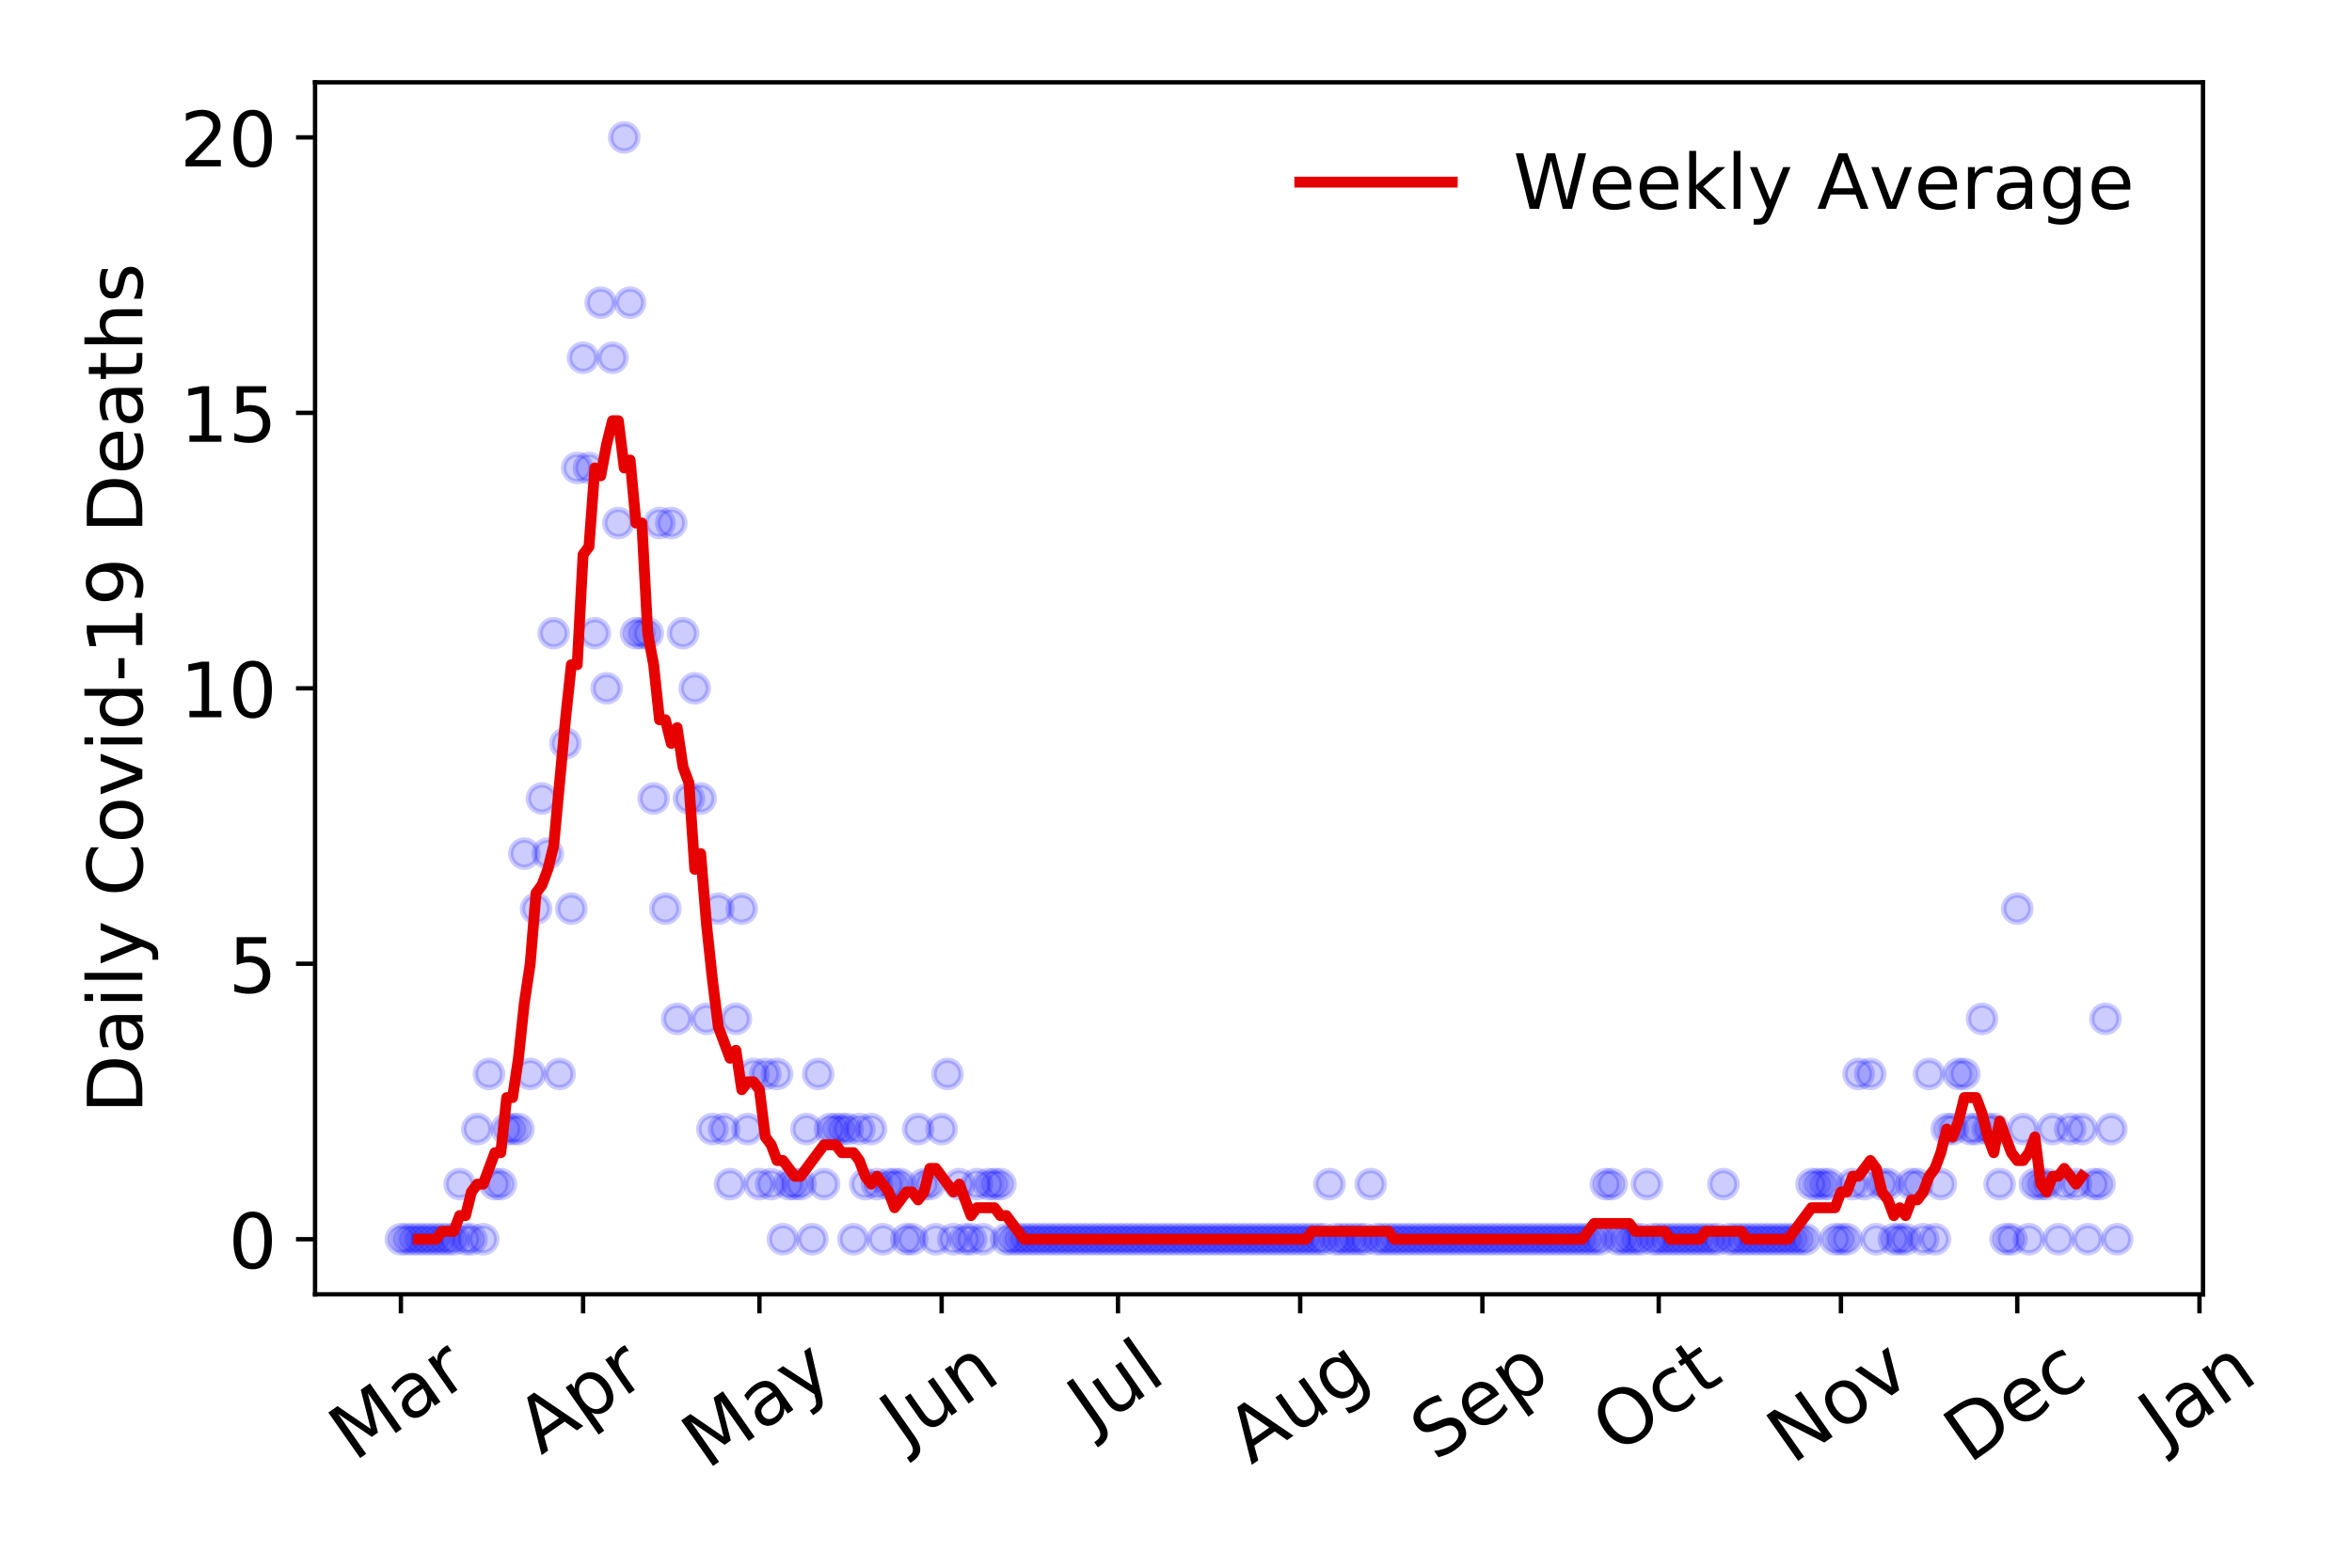 <?xml version="1.0" encoding="utf-8" standalone="no"?>
<!DOCTYPE svg PUBLIC "-//W3C//DTD SVG 1.1//EN"
  "http://www.w3.org/Graphics/SVG/1.1/DTD/svg11.dtd">
<!-- Created with matplotlib (https://matplotlib.org/) -->
<svg height="288pt" version="1.1" viewBox="0 0 432 288" width="432pt" xmlns="http://www.w3.org/2000/svg" xmlns:xlink="http://www.w3.org/1999/xlink">
 <defs>
  <style type="text/css">
*{stroke-linecap:butt;stroke-linejoin:round;}
  </style>
 </defs>
 <g id="figure_1">
  <g id="patch_1">
   <path d="M 0 288 
L 432 288 
L 432 0 
L 0 0 
z
" style="fill:#ffffff;"/>
  </g>
  <g id="axes_1">
   <g id="patch_2">
    <path d="M 57.87 237.778 
L 404.633 237.778 
L 404.633 15.12 
L 57.87 15.12 
z
" style="fill:#ffffff;"/>
   </g>
   <g id="matplotlib.axis_1">
    <g id="xtick_1">
     <g id="line2d_1">
      <defs>
       <path d="M 0 0 
L 0 3.5 
" id="m16236467f6" style="stroke:#000000;stroke-width:0.8;"/>
      </defs>
      <g>
       <use style="stroke:#000000;stroke-width:0.8;" x="73.632" xlink:href="#m16236467f6" y="237.778"/>
      </g>
     </g>
     <g id="text_1">
      <!-- Mar -->
      <defs>
       <path d="M 9.812 72.906 
L 24.516 72.906 
L 43.109 23.297 
L 61.812 72.906 
L 76.516 72.906 
L 76.516 0 
L 66.891 0 
L 66.891 64.016 
L 48.094 14.016 
L 38.188 14.016 
L 19.391 64.016 
L 19.391 0 
L 9.812 0 
z
" id="DejaVuSans-77"/>
       <path d="M 34.281 27.484 
Q 23.391 27.484 19.188 25 
Q 14.984 22.516 14.984 16.5 
Q 14.984 11.719 18.141 8.906 
Q 21.297 6.109 26.703 6.109 
Q 34.188 6.109 38.703 11.406 
Q 43.219 16.703 43.219 25.484 
L 43.219 27.484 
z
M 52.203 31.203 
L 52.203 0 
L 43.219 0 
L 43.219 8.297 
Q 40.141 3.328 35.547 0.953 
Q 30.953 -1.422 24.312 -1.422 
Q 15.922 -1.422 10.953 3.297 
Q 6 8.016 6 15.922 
Q 6 25.141 12.172 29.828 
Q 18.359 34.516 30.609 34.516 
L 43.219 34.516 
L 43.219 35.406 
Q 43.219 41.609 39.141 45 
Q 35.062 48.391 27.688 48.391 
Q 23 48.391 18.547 47.266 
Q 14.109 46.141 10.016 43.891 
L 10.016 52.203 
Q 14.938 54.109 19.578 55.047 
Q 24.219 56 28.609 56 
Q 40.484 56 46.344 49.844 
Q 52.203 43.703 52.203 31.203 
z
" id="DejaVuSans-97"/>
       <path d="M 41.109 46.297 
Q 39.594 47.172 37.812 47.578 
Q 36.031 48 33.891 48 
Q 26.266 48 22.188 43.047 
Q 18.109 38.094 18.109 28.812 
L 18.109 0 
L 9.078 0 
L 9.078 54.688 
L 18.109 54.688 
L 18.109 46.188 
Q 20.953 51.172 25.484 53.578 
Q 30.031 56 36.531 56 
Q 37.453 56 38.578 55.875 
Q 39.703 55.766 41.062 55.516 
z
" id="DejaVuSans-114"/>
      </defs>
      <g transform="translate(65.029 268.643)rotate(-35)scale(0.14 -0.14)">
       <use xlink:href="#DejaVuSans-77"/>
       <use x="86.279" xlink:href="#DejaVuSans-97"/>
       <use x="147.559" xlink:href="#DejaVuSans-114"/>
      </g>
     </g>
    </g>
    <g id="xtick_2">
     <g id="line2d_2">
      <g>
       <use style="stroke:#000000;stroke-width:0.8;" x="107.099" xlink:href="#m16236467f6" y="237.778"/>
      </g>
     </g>
     <g id="text_2">
      <!-- Apr -->
      <defs>
       <path d="M 34.188 63.188 
L 20.797 26.906 
L 47.609 26.906 
z
M 28.609 72.906 
L 39.797 72.906 
L 67.578 0 
L 57.328 0 
L 50.688 18.703 
L 17.828 18.703 
L 11.188 0 
L 0.781 0 
z
" id="DejaVuSans-65"/>
       <path d="M 18.109 8.203 
L 18.109 -20.797 
L 9.078 -20.797 
L 9.078 54.688 
L 18.109 54.688 
L 18.109 46.391 
Q 20.953 51.266 25.266 53.625 
Q 29.594 56 35.594 56 
Q 45.562 56 51.781 48.094 
Q 58.016 40.188 58.016 27.297 
Q 58.016 14.406 51.781 6.484 
Q 45.562 -1.422 35.594 -1.422 
Q 29.594 -1.422 25.266 0.953 
Q 20.953 3.328 18.109 8.203 
z
M 48.688 27.297 
Q 48.688 37.203 44.609 42.844 
Q 40.531 48.484 33.406 48.484 
Q 26.266 48.484 22.188 42.844 
Q 18.109 37.203 18.109 27.297 
Q 18.109 17.391 22.188 11.75 
Q 26.266 6.109 33.406 6.109 
Q 40.531 6.109 44.609 11.75 
Q 48.688 17.391 48.688 27.297 
z
" id="DejaVuSans-112"/>
      </defs>
      <g transform="translate(99.395 267.384)rotate(-35)scale(0.14 -0.14)">
       <use xlink:href="#DejaVuSans-65"/>
       <use x="68.408" xlink:href="#DejaVuSans-112"/>
       <use x="131.885" xlink:href="#DejaVuSans-114"/>
      </g>
     </g>
    </g>
    <g id="xtick_3">
     <g id="line2d_3">
      <g>
       <use style="stroke:#000000;stroke-width:0.8;" x="139.487" xlink:href="#m16236467f6" y="237.778"/>
      </g>
     </g>
     <g id="text_3">
      <!-- May -->
      <defs>
       <path d="M 32.172 -5.078 
Q 28.375 -14.844 24.75 -17.812 
Q 21.141 -20.797 15.094 -20.797 
L 7.906 -20.797 
L 7.906 -13.281 
L 13.188 -13.281 
Q 16.891 -13.281 18.938 -11.516 
Q 21 -9.766 23.484 -3.219 
L 25.094 0.875 
L 2.984 54.688 
L 12.5 54.688 
L 29.594 11.922 
L 46.688 54.688 
L 56.203 54.688 
z
" id="DejaVuSans-121"/>
      </defs>
      <g transform="translate(129.847 270.094)rotate(-35)scale(0.14 -0.14)">
       <use xlink:href="#DejaVuSans-77"/>
       <use x="86.279" xlink:href="#DejaVuSans-97"/>
       <use x="147.559" xlink:href="#DejaVuSans-121"/>
      </g>
     </g>
    </g>
    <g id="xtick_4">
     <g id="line2d_4">
      <g>
       <use style="stroke:#000000;stroke-width:0.8;" x="172.954" xlink:href="#m16236467f6" y="237.778"/>
      </g>
     </g>
     <g id="text_4">
      <!-- Jun -->
      <defs>
       <path d="M 9.812 72.906 
L 19.672 72.906 
L 19.672 5.078 
Q 19.672 -8.109 14.672 -14.062 
Q 9.672 -20.016 -1.422 -20.016 
L -5.172 -20.016 
L -5.172 -11.719 
L -2.094 -11.719 
Q 4.438 -11.719 7.125 -8.047 
Q 9.812 -4.391 9.812 5.078 
z
" id="DejaVuSans-74"/>
       <path d="M 8.5 21.578 
L 8.5 54.688 
L 17.484 54.688 
L 17.484 21.922 
Q 17.484 14.156 20.5 10.266 
Q 23.531 6.391 29.594 6.391 
Q 36.859 6.391 41.078 11.031 
Q 45.312 15.672 45.312 23.688 
L 45.312 54.688 
L 54.297 54.688 
L 54.297 0 
L 45.312 0 
L 45.312 8.406 
Q 42.047 3.422 37.719 1 
Q 33.406 -1.422 27.688 -1.422 
Q 18.266 -1.422 13.375 4.438 
Q 8.5 10.297 8.5 21.578 
z
M 31.109 56 
z
" id="DejaVuSans-117"/>
       <path d="M 54.891 33.016 
L 54.891 0 
L 45.906 0 
L 45.906 32.719 
Q 45.906 40.484 42.875 44.328 
Q 39.844 48.188 33.797 48.188 
Q 26.516 48.188 22.312 43.547 
Q 18.109 38.922 18.109 30.906 
L 18.109 0 
L 9.078 0 
L 9.078 54.688 
L 18.109 54.688 
L 18.109 46.188 
Q 21.344 51.125 25.703 53.562 
Q 30.078 56 35.797 56 
Q 45.219 56 50.047 50.172 
Q 54.891 44.344 54.891 33.016 
z
" id="DejaVuSans-110"/>
      </defs>
      <g transform="translate(166.21 266.039)rotate(-35)scale(0.14 -0.14)">
       <use xlink:href="#DejaVuSans-74"/>
       <use x="29.492" xlink:href="#DejaVuSans-117"/>
       <use x="92.871" xlink:href="#DejaVuSans-110"/>
      </g>
     </g>
    </g>
    <g id="xtick_5">
     <g id="line2d_5">
      <g>
       <use style="stroke:#000000;stroke-width:0.8;" x="205.342" xlink:href="#m16236467f6" y="237.778"/>
      </g>
     </g>
     <g id="text_5">
      <!-- Jul -->
      <defs>
       <path d="M 9.422 75.984 
L 18.406 75.984 
L 18.406 0 
L 9.422 0 
z
" id="DejaVuSans-108"/>
      </defs>
      <g transform="translate(200.639 263.181)rotate(-35)scale(0.14 -0.14)">
       <use xlink:href="#DejaVuSans-74"/>
       <use x="29.492" xlink:href="#DejaVuSans-117"/>
       <use x="92.871" xlink:href="#DejaVuSans-108"/>
      </g>
     </g>
    </g>
    <g id="xtick_6">
     <g id="line2d_6">
      <g>
       <use style="stroke:#000000;stroke-width:0.8;" x="238.809" xlink:href="#m16236467f6" y="237.778"/>
      </g>
     </g>
     <g id="text_6">
      <!-- Aug -->
      <defs>
       <path d="M 45.406 27.984 
Q 45.406 37.75 41.375 43.109 
Q 37.359 48.484 30.078 48.484 
Q 22.859 48.484 18.828 43.109 
Q 14.797 37.75 14.797 27.984 
Q 14.797 18.266 18.828 12.891 
Q 22.859 7.516 30.078 7.516 
Q 37.359 7.516 41.375 12.891 
Q 45.406 18.266 45.406 27.984 
z
M 54.391 6.781 
Q 54.391 -7.172 48.188 -13.984 
Q 42 -20.797 29.203 -20.797 
Q 24.469 -20.797 20.266 -20.094 
Q 16.062 -19.391 12.109 -17.922 
L 12.109 -9.188 
Q 16.062 -11.328 19.922 -12.344 
Q 23.781 -13.375 27.781 -13.375 
Q 36.625 -13.375 41.016 -8.766 
Q 45.406 -4.156 45.406 5.172 
L 45.406 9.625 
Q 42.625 4.781 38.281 2.391 
Q 33.938 0 27.875 0 
Q 17.828 0 11.672 7.656 
Q 5.516 15.328 5.516 27.984 
Q 5.516 40.672 11.672 48.328 
Q 17.828 56 27.875 56 
Q 33.938 56 38.281 53.609 
Q 42.625 51.219 45.406 46.391 
L 45.406 54.688 
L 54.391 54.688 
z
" id="DejaVuSans-103"/>
      </defs>
      <g transform="translate(229.828 269.172)rotate(-35)scale(0.14 -0.14)">
       <use xlink:href="#DejaVuSans-65"/>
       <use x="68.408" xlink:href="#DejaVuSans-117"/>
       <use x="131.787" xlink:href="#DejaVuSans-103"/>
      </g>
     </g>
    </g>
    <g id="xtick_7">
     <g id="line2d_7">
      <g>
       <use style="stroke:#000000;stroke-width:0.8;" x="272.276" xlink:href="#m16236467f6" y="237.778"/>
      </g>
     </g>
     <g id="text_7">
      <!-- Sep -->
      <defs>
       <path d="M 53.516 70.516 
L 53.516 60.891 
Q 47.906 63.578 42.922 64.891 
Q 37.938 66.219 33.297 66.219 
Q 25.25 66.219 20.875 63.094 
Q 16.5 59.969 16.5 54.203 
Q 16.5 49.359 19.406 46.891 
Q 22.312 44.438 30.422 42.922 
L 36.375 41.703 
Q 47.406 39.594 52.656 34.297 
Q 57.906 29 57.906 20.125 
Q 57.906 9.516 50.797 4.047 
Q 43.703 -1.422 29.984 -1.422 
Q 24.812 -1.422 18.969 -0.25 
Q 13.141 0.922 6.891 3.219 
L 6.891 13.375 
Q 12.891 10.016 18.656 8.297 
Q 24.422 6.594 29.984 6.594 
Q 38.422 6.594 43.016 9.906 
Q 47.609 13.234 47.609 19.391 
Q 47.609 24.75 44.312 27.781 
Q 41.016 30.812 33.5 32.328 
L 27.484 33.5 
Q 16.453 35.688 11.516 40.375 
Q 6.594 45.062 6.594 53.422 
Q 6.594 63.094 13.406 68.656 
Q 20.219 74.219 32.172 74.219 
Q 37.312 74.219 42.625 73.281 
Q 47.953 72.359 53.516 70.516 
z
" id="DejaVuSans-83"/>
       <path d="M 56.203 29.594 
L 56.203 25.203 
L 14.891 25.203 
Q 15.484 15.922 20.484 11.062 
Q 25.484 6.203 34.422 6.203 
Q 39.594 6.203 44.453 7.469 
Q 49.312 8.734 54.109 11.281 
L 54.109 2.781 
Q 49.266 0.734 44.188 -0.344 
Q 39.109 -1.422 33.891 -1.422 
Q 20.797 -1.422 13.156 6.188 
Q 5.516 13.812 5.516 26.812 
Q 5.516 40.234 12.766 48.109 
Q 20.016 56 32.328 56 
Q 43.359 56 49.781 48.891 
Q 56.203 41.797 56.203 29.594 
z
M 47.219 32.234 
Q 47.125 39.594 43.094 43.984 
Q 39.062 48.391 32.422 48.391 
Q 24.906 48.391 20.391 44.141 
Q 15.875 39.891 15.188 32.172 
z
" id="DejaVuSans-101"/>
      </defs>
      <g transform="translate(263.683 268.629)rotate(-35)scale(0.14 -0.14)">
       <use xlink:href="#DejaVuSans-83"/>
       <use x="63.477" xlink:href="#DejaVuSans-101"/>
       <use x="125" xlink:href="#DejaVuSans-112"/>
      </g>
     </g>
    </g>
    <g id="xtick_8">
     <g id="line2d_8">
      <g>
       <use style="stroke:#000000;stroke-width:0.8;" x="304.664" xlink:href="#m16236467f6" y="237.778"/>
      </g>
     </g>
     <g id="text_8">
      <!-- Oct -->
      <defs>
       <path d="M 39.406 66.219 
Q 28.656 66.219 22.328 58.203 
Q 16.016 50.203 16.016 36.375 
Q 16.016 22.609 22.328 14.594 
Q 28.656 6.594 39.406 6.594 
Q 50.141 6.594 56.422 14.594 
Q 62.703 22.609 62.703 36.375 
Q 62.703 50.203 56.422 58.203 
Q 50.141 66.219 39.406 66.219 
z
M 39.406 74.219 
Q 54.734 74.219 63.906 63.938 
Q 73.094 53.656 73.094 36.375 
Q 73.094 19.141 63.906 8.859 
Q 54.734 -1.422 39.406 -1.422 
Q 24.031 -1.422 14.812 8.828 
Q 5.609 19.094 5.609 36.375 
Q 5.609 53.656 14.812 63.938 
Q 24.031 74.219 39.406 74.219 
z
" id="DejaVuSans-79"/>
       <path d="M 48.781 52.594 
L 48.781 44.188 
Q 44.969 46.297 41.141 47.344 
Q 37.312 48.391 33.406 48.391 
Q 24.656 48.391 19.812 42.844 
Q 14.984 37.312 14.984 27.297 
Q 14.984 17.281 19.812 11.734 
Q 24.656 6.203 33.406 6.203 
Q 37.312 6.203 41.141 7.25 
Q 44.969 8.297 48.781 10.406 
L 48.781 2.094 
Q 45.016 0.344 40.984 -0.531 
Q 36.969 -1.422 32.422 -1.422 
Q 20.062 -1.422 12.781 6.344 
Q 5.516 14.109 5.516 27.297 
Q 5.516 40.672 12.859 48.328 
Q 20.219 56 33.016 56 
Q 37.156 56 41.109 55.141 
Q 45.062 54.297 48.781 52.594 
z
" id="DejaVuSans-99"/>
       <path d="M 18.312 70.219 
L 18.312 54.688 
L 36.812 54.688 
L 36.812 47.703 
L 18.312 47.703 
L 18.312 18.016 
Q 18.312 11.328 20.141 9.422 
Q 21.969 7.516 27.594 7.516 
L 36.812 7.516 
L 36.812 0 
L 27.594 0 
Q 17.188 0 13.234 3.875 
Q 9.281 7.766 9.281 18.016 
L 9.281 47.703 
L 2.688 47.703 
L 2.688 54.688 
L 9.281 54.688 
L 9.281 70.219 
z
" id="DejaVuSans-116"/>
      </defs>
      <g transform="translate(296.965 267.377)rotate(-35)scale(0.14 -0.14)">
       <use xlink:href="#DejaVuSans-79"/>
       <use x="78.711" xlink:href="#DejaVuSans-99"/>
       <use x="133.691" xlink:href="#DejaVuSans-116"/>
      </g>
     </g>
    </g>
    <g id="xtick_9">
     <g id="line2d_9">
      <g>
       <use style="stroke:#000000;stroke-width:0.8;" x="338.131" xlink:href="#m16236467f6" y="237.778"/>
      </g>
     </g>
     <g id="text_9">
      <!-- Nov -->
      <defs>
       <path d="M 9.812 72.906 
L 23.094 72.906 
L 55.422 11.922 
L 55.422 72.906 
L 64.984 72.906 
L 64.984 0 
L 51.703 0 
L 19.391 60.984 
L 19.391 0 
L 9.812 0 
z
" id="DejaVuSans-78"/>
       <path d="M 30.609 48.391 
Q 23.391 48.391 19.188 42.75 
Q 14.984 37.109 14.984 27.297 
Q 14.984 17.484 19.156 11.844 
Q 23.344 6.203 30.609 6.203 
Q 37.797 6.203 41.984 11.859 
Q 46.188 17.531 46.188 27.297 
Q 46.188 37.016 41.984 42.703 
Q 37.797 48.391 30.609 48.391 
z
M 30.609 56 
Q 42.328 56 49.016 48.375 
Q 55.719 40.766 55.719 27.297 
Q 55.719 13.875 49.016 6.219 
Q 42.328 -1.422 30.609 -1.422 
Q 18.844 -1.422 12.172 6.219 
Q 5.516 13.875 5.516 27.297 
Q 5.516 40.766 12.172 48.375 
Q 18.844 56 30.609 56 
z
" id="DejaVuSans-111"/>
       <path d="M 2.984 54.688 
L 12.5 54.688 
L 29.594 8.797 
L 46.688 54.688 
L 56.203 54.688 
L 35.688 0 
L 23.484 0 
z
" id="DejaVuSans-118"/>
      </defs>
      <g transform="translate(329.154 269.166)rotate(-35)scale(0.14 -0.14)">
       <use xlink:href="#DejaVuSans-78"/>
       <use x="74.805" xlink:href="#DejaVuSans-111"/>
       <use x="135.986" xlink:href="#DejaVuSans-118"/>
      </g>
     </g>
    </g>
    <g id="xtick_10">
     <g id="line2d_10">
      <g>
       <use style="stroke:#000000;stroke-width:0.8;" x="370.518" xlink:href="#m16236467f6" y="237.778"/>
      </g>
     </g>
     <g id="text_10">
      <!-- Dec -->
      <defs>
       <path d="M 19.672 64.797 
L 19.672 8.109 
L 31.594 8.109 
Q 46.688 8.109 53.688 14.938 
Q 60.688 21.781 60.688 36.531 
Q 60.688 51.172 53.688 57.984 
Q 46.688 64.797 31.594 64.797 
z
M 9.812 72.906 
L 30.078 72.906 
Q 51.266 72.906 61.172 64.094 
Q 71.094 55.281 71.094 36.531 
Q 71.094 17.672 61.125 8.828 
Q 51.172 0 30.078 0 
L 9.812 0 
z
" id="DejaVuSans-68"/>
      </defs>
      <g transform="translate(361.638 269.032)rotate(-35)scale(0.14 -0.14)">
       <use xlink:href="#DejaVuSans-68"/>
       <use x="77.002" xlink:href="#DejaVuSans-101"/>
       <use x="138.525" xlink:href="#DejaVuSans-99"/>
      </g>
     </g>
    </g>
    <g id="xtick_11">
     <g id="line2d_11">
      <g>
       <use style="stroke:#000000;stroke-width:0.8;" x="403.986" xlink:href="#m16236467f6" y="237.778"/>
      </g>
     </g>
     <g id="text_11">
      <!-- Jan -->
      <g transform="translate(397.362 265.871)rotate(-35)scale(0.14 -0.14)">
       <use xlink:href="#DejaVuSans-74"/>
       <use x="29.492" xlink:href="#DejaVuSans-97"/>
       <use x="90.771" xlink:href="#DejaVuSans-110"/>
      </g>
     </g>
    </g>
   </g>
   <g id="matplotlib.axis_2">
    <g id="ytick_1">
     <g id="line2d_12">
      <defs>
       <path d="M 0 0 
L -3.5 0 
" id="m4d436747a6" style="stroke:#000000;stroke-width:0.8;"/>
      </defs>
      <g>
       <use style="stroke:#000000;stroke-width:0.8;" x="57.87" xlink:href="#m4d436747a6" y="227.657"/>
      </g>
     </g>
     <g id="text_12">
      <!-- 0 -->
      <defs>
       <path d="M 31.781 66.406 
Q 24.172 66.406 20.328 58.906 
Q 16.5 51.422 16.5 36.375 
Q 16.5 21.391 20.328 13.891 
Q 24.172 6.391 31.781 6.391 
Q 39.453 6.391 43.281 13.891 
Q 47.125 21.391 47.125 36.375 
Q 47.125 51.422 43.281 58.906 
Q 39.453 66.406 31.781 66.406 
z
M 31.781 74.219 
Q 44.047 74.219 50.516 64.516 
Q 56.984 54.828 56.984 36.375 
Q 56.984 17.969 50.516 8.266 
Q 44.047 -1.422 31.781 -1.422 
Q 19.531 -1.422 13.062 8.266 
Q 6.594 17.969 6.594 36.375 
Q 6.594 54.828 13.062 64.516 
Q 19.531 74.219 31.781 74.219 
z
" id="DejaVuSans-48"/>
      </defs>
      <g transform="translate(41.962 232.976)scale(0.14 -0.14)">
       <use xlink:href="#DejaVuSans-48"/>
      </g>
     </g>
    </g>
    <g id="ytick_2">
     <g id="line2d_13">
      <g>
       <use style="stroke:#000000;stroke-width:0.8;" x="57.87" xlink:href="#m4d436747a6" y="177.053"/>
      </g>
     </g>
     <g id="text_13">
      <!-- 5 -->
      <defs>
       <path d="M 10.797 72.906 
L 49.516 72.906 
L 49.516 64.594 
L 19.828 64.594 
L 19.828 46.734 
Q 21.969 47.469 24.109 47.828 
Q 26.266 48.188 28.422 48.188 
Q 40.625 48.188 47.75 41.5 
Q 54.891 34.812 54.891 23.391 
Q 54.891 11.625 47.562 5.094 
Q 40.234 -1.422 26.906 -1.422 
Q 22.312 -1.422 17.547 -0.641 
Q 12.797 0.141 7.719 1.703 
L 7.719 11.625 
Q 12.109 9.234 16.797 8.062 
Q 21.484 6.891 26.703 6.891 
Q 35.156 6.891 40.078 11.328 
Q 45.016 15.766 45.016 23.391 
Q 45.016 31 40.078 35.438 
Q 35.156 39.891 26.703 39.891 
Q 22.75 39.891 18.812 39.016 
Q 14.891 38.141 10.797 36.281 
z
" id="DejaVuSans-53"/>
      </defs>
      <g transform="translate(41.962 182.372)scale(0.14 -0.14)">
       <use xlink:href="#DejaVuSans-53"/>
      </g>
     </g>
    </g>
    <g id="ytick_3">
     <g id="line2d_14">
      <g>
       <use style="stroke:#000000;stroke-width:0.8;" x="57.87" xlink:href="#m4d436747a6" y="126.449"/>
      </g>
     </g>
     <g id="text_14">
      <!-- 10 -->
      <defs>
       <path d="M 12.406 8.297 
L 28.516 8.297 
L 28.516 63.922 
L 10.984 60.406 
L 10.984 69.391 
L 28.422 72.906 
L 38.281 72.906 
L 38.281 8.297 
L 54.391 8.297 
L 54.391 0 
L 12.406 0 
z
" id="DejaVuSans-49"/>
      </defs>
      <g transform="translate(33.055 131.768)scale(0.14 -0.14)">
       <use xlink:href="#DejaVuSans-49"/>
       <use x="63.623" xlink:href="#DejaVuSans-48"/>
      </g>
     </g>
    </g>
    <g id="ytick_4">
     <g id="line2d_15">
      <g>
       <use style="stroke:#000000;stroke-width:0.8;" x="57.87" xlink:href="#m4d436747a6" y="75.845"/>
      </g>
     </g>
     <g id="text_15">
      <!-- 15 -->
      <g transform="translate(33.055 81.164)scale(0.14 -0.14)">
       <use xlink:href="#DejaVuSans-49"/>
       <use x="63.623" xlink:href="#DejaVuSans-53"/>
      </g>
     </g>
    </g>
    <g id="ytick_5">
     <g id="line2d_16">
      <g>
       <use style="stroke:#000000;stroke-width:0.8;" x="57.87" xlink:href="#m4d436747a6" y="25.241"/>
      </g>
     </g>
     <g id="text_16">
      <!-- 20 -->
      <defs>
       <path d="M 19.188 8.297 
L 53.609 8.297 
L 53.609 0 
L 7.328 0 
L 7.328 8.297 
Q 12.938 14.109 22.625 23.891 
Q 32.328 33.688 34.812 36.531 
Q 39.547 41.844 41.422 45.531 
Q 43.312 49.219 43.312 52.781 
Q 43.312 58.594 39.234 62.25 
Q 35.156 65.922 28.609 65.922 
Q 23.969 65.922 18.812 64.312 
Q 13.672 62.703 7.812 59.422 
L 7.812 69.391 
Q 13.766 71.781 18.938 73 
Q 24.125 74.219 28.422 74.219 
Q 39.75 74.219 46.484 68.547 
Q 53.219 62.891 53.219 53.422 
Q 53.219 48.922 51.531 44.891 
Q 49.859 40.875 45.406 35.406 
Q 44.188 33.984 37.641 27.219 
Q 31.109 20.453 19.188 8.297 
z
" id="DejaVuSans-50"/>
      </defs>
      <g transform="translate(33.055 30.56)scale(0.14 -0.14)">
       <use xlink:href="#DejaVuSans-50"/>
       <use x="63.623" xlink:href="#DejaVuSans-48"/>
      </g>
     </g>
    </g>
    <g id="text_17">
     <!-- Daily Covid-19 Deaths -->
     <defs>
      <path d="M 9.422 54.688 
L 18.406 54.688 
L 18.406 0 
L 9.422 0 
z
M 9.422 75.984 
L 18.406 75.984 
L 18.406 64.594 
L 9.422 64.594 
z
" id="DejaVuSans-105"/>
      <path id="DejaVuSans-32"/>
      <path d="M 64.406 67.281 
L 64.406 56.891 
Q 59.422 61.531 53.781 63.812 
Q 48.141 66.109 41.797 66.109 
Q 29.297 66.109 22.656 58.469 
Q 16.016 50.828 16.016 36.375 
Q 16.016 21.969 22.656 14.328 
Q 29.297 6.688 41.797 6.688 
Q 48.141 6.688 53.781 8.984 
Q 59.422 11.281 64.406 15.922 
L 64.406 5.609 
Q 59.234 2.094 53.438 0.328 
Q 47.656 -1.422 41.219 -1.422 
Q 24.656 -1.422 15.125 8.703 
Q 5.609 18.844 5.609 36.375 
Q 5.609 53.953 15.125 64.078 
Q 24.656 74.219 41.219 74.219 
Q 47.75 74.219 53.531 72.484 
Q 59.328 70.75 64.406 67.281 
z
" id="DejaVuSans-67"/>
      <path d="M 45.406 46.391 
L 45.406 75.984 
L 54.391 75.984 
L 54.391 0 
L 45.406 0 
L 45.406 8.203 
Q 42.578 3.328 38.25 0.953 
Q 33.938 -1.422 27.875 -1.422 
Q 17.969 -1.422 11.734 6.484 
Q 5.516 14.406 5.516 27.297 
Q 5.516 40.188 11.734 48.094 
Q 17.969 56 27.875 56 
Q 33.938 56 38.25 53.625 
Q 42.578 51.266 45.406 46.391 
z
M 14.797 27.297 
Q 14.797 17.391 18.875 11.75 
Q 22.953 6.109 30.078 6.109 
Q 37.203 6.109 41.297 11.75 
Q 45.406 17.391 45.406 27.297 
Q 45.406 37.203 41.297 42.844 
Q 37.203 48.484 30.078 48.484 
Q 22.953 48.484 18.875 42.844 
Q 14.797 37.203 14.797 27.297 
z
" id="DejaVuSans-100"/>
      <path d="M 4.891 31.391 
L 31.203 31.391 
L 31.203 23.391 
L 4.891 23.391 
z
" id="DejaVuSans-45"/>
      <path d="M 10.984 1.516 
L 10.984 10.5 
Q 14.703 8.734 18.5 7.812 
Q 22.312 6.891 25.984 6.891 
Q 35.75 6.891 40.891 13.453 
Q 46.047 20.016 46.781 33.406 
Q 43.953 29.203 39.594 26.953 
Q 35.25 24.703 29.984 24.703 
Q 19.047 24.703 12.672 31.312 
Q 6.297 37.938 6.297 49.422 
Q 6.297 60.641 12.938 67.422 
Q 19.578 74.219 30.609 74.219 
Q 43.266 74.219 49.922 64.516 
Q 56.594 54.828 56.594 36.375 
Q 56.594 19.141 48.406 8.859 
Q 40.234 -1.422 26.422 -1.422 
Q 22.703 -1.422 18.891 -0.688 
Q 15.094 0.047 10.984 1.516 
z
M 30.609 32.422 
Q 37.25 32.422 41.125 36.953 
Q 45.016 41.5 45.016 49.422 
Q 45.016 57.281 41.125 61.844 
Q 37.25 66.406 30.609 66.406 
Q 23.969 66.406 20.094 61.844 
Q 16.219 57.281 16.219 49.422 
Q 16.219 41.5 20.094 36.953 
Q 23.969 32.422 30.609 32.422 
z
" id="DejaVuSans-57"/>
      <path d="M 54.891 33.016 
L 54.891 0 
L 45.906 0 
L 45.906 32.719 
Q 45.906 40.484 42.875 44.328 
Q 39.844 48.188 33.797 48.188 
Q 26.516 48.188 22.312 43.547 
Q 18.109 38.922 18.109 30.906 
L 18.109 0 
L 9.078 0 
L 9.078 75.984 
L 18.109 75.984 
L 18.109 46.188 
Q 21.344 51.125 25.703 53.562 
Q 30.078 56 35.797 56 
Q 45.219 56 50.047 50.172 
Q 54.891 44.344 54.891 33.016 
z
" id="DejaVuSans-104"/>
      <path d="M 44.281 53.078 
L 44.281 44.578 
Q 40.484 46.531 36.375 47.5 
Q 32.281 48.484 27.875 48.484 
Q 21.188 48.484 17.844 46.438 
Q 14.5 44.391 14.5 40.281 
Q 14.5 37.156 16.891 35.375 
Q 19.281 33.594 26.516 31.984 
L 29.594 31.297 
Q 39.156 29.25 43.188 25.516 
Q 47.219 21.781 47.219 15.094 
Q 47.219 7.469 41.188 3.016 
Q 35.156 -1.422 24.609 -1.422 
Q 20.219 -1.422 15.453 -0.562 
Q 10.688 0.297 5.422 2 
L 5.422 11.281 
Q 10.406 8.688 15.234 7.391 
Q 20.062 6.109 24.812 6.109 
Q 31.156 6.109 34.562 8.281 
Q 37.984 10.453 37.984 14.406 
Q 37.984 18.062 35.516 20.016 
Q 33.062 21.969 24.703 23.781 
L 21.578 24.516 
Q 13.234 26.266 9.516 29.906 
Q 5.812 33.547 5.812 39.891 
Q 5.812 47.609 11.281 51.797 
Q 16.75 56 26.812 56 
Q 31.781 56 36.172 55.266 
Q 40.578 54.547 44.281 53.078 
z
" id="DejaVuSans-115"/>
     </defs>
     <g transform="translate(26.143 204.56)rotate(-90)scale(0.14 -0.14)">
      <use xlink:href="#DejaVuSans-68"/>
      <use x="77.002" xlink:href="#DejaVuSans-97"/>
      <use x="138.281" xlink:href="#DejaVuSans-105"/>
      <use x="166.064" xlink:href="#DejaVuSans-108"/>
      <use x="193.848" xlink:href="#DejaVuSans-121"/>
      <use x="253.027" xlink:href="#DejaVuSans-32"/>
      <use x="284.814" xlink:href="#DejaVuSans-67"/>
      <use x="354.639" xlink:href="#DejaVuSans-111"/>
      <use x="415.82" xlink:href="#DejaVuSans-118"/>
      <use x="475" xlink:href="#DejaVuSans-105"/>
      <use x="502.783" xlink:href="#DejaVuSans-100"/>
      <use x="566.26" xlink:href="#DejaVuSans-45"/>
      <use x="602.344" xlink:href="#DejaVuSans-49"/>
      <use x="665.967" xlink:href="#DejaVuSans-57"/>
      <use x="729.59" xlink:href="#DejaVuSans-32"/>
      <use x="761.377" xlink:href="#DejaVuSans-68"/>
      <use x="838.379" xlink:href="#DejaVuSans-101"/>
      <use x="899.902" xlink:href="#DejaVuSans-97"/>
      <use x="961.182" xlink:href="#DejaVuSans-116"/>
      <use x="1000.391" xlink:href="#DejaVuSans-104"/>
      <use x="1063.77" xlink:href="#DejaVuSans-115"/>
     </g>
    </g>
   </g>
   <g id="line2d_17">
    <defs>
     <path d="M 0 2.5 
C 0.663 2.5 1.299 2.237 1.768 1.768 
C 2.237 1.299 2.5 0.663 2.5 0 
C 2.5 -0.663 2.237 -1.299 1.768 -1.768 
C 1.299 -2.237 0.663 -2.5 0 -2.5 
C -0.663 -2.5 -1.299 -2.237 -1.768 -1.768 
C -2.237 -1.299 -2.5 -0.663 -2.5 0 
C -2.5 0.663 -2.237 1.299 -1.768 1.768 
C -1.299 2.237 -0.663 2.5 0 2.5 
z
" id="m4c49a4a305" style="stroke:#0000ff;stroke-opacity:0.2;"/>
    </defs>
    <g clip-path="url(#p35c8bcb9f9)">
     <use style="fill:#0000ff;fill-opacity:0.2;stroke:#0000ff;stroke-opacity:0.2;" x="73.632" xlink:href="#m4c49a4a305" y="227.657"/>
     <use style="fill:#0000ff;fill-opacity:0.2;stroke:#0000ff;stroke-opacity:0.2;" x="74.712" xlink:href="#m4c49a4a305" y="227.657"/>
     <use style="fill:#0000ff;fill-opacity:0.2;stroke:#0000ff;stroke-opacity:0.2;" x="75.791" xlink:href="#m4c49a4a305" y="227.657"/>
     <use style="fill:#0000ff;fill-opacity:0.2;stroke:#0000ff;stroke-opacity:0.2;" x="76.871" xlink:href="#m4c49a4a305" y="227.657"/>
     <use style="fill:#0000ff;fill-opacity:0.2;stroke:#0000ff;stroke-opacity:0.2;" x="77.95" xlink:href="#m4c49a4a305" y="227.657"/>
     <use style="fill:#0000ff;fill-opacity:0.2;stroke:#0000ff;stroke-opacity:0.2;" x="79.03" xlink:href="#m4c49a4a305" y="227.657"/>
     <use style="fill:#0000ff;fill-opacity:0.2;stroke:#0000ff;stroke-opacity:0.2;" x="80.109" xlink:href="#m4c49a4a305" y="227.657"/>
     <use style="fill:#0000ff;fill-opacity:0.2;stroke:#0000ff;stroke-opacity:0.2;" x="81.189" xlink:href="#m4c49a4a305" y="227.657"/>
     <use style="fill:#0000ff;fill-opacity:0.2;stroke:#0000ff;stroke-opacity:0.2;" x="82.269" xlink:href="#m4c49a4a305" y="227.657"/>
     <use style="fill:#0000ff;fill-opacity:0.2;stroke:#0000ff;stroke-opacity:0.2;" x="83.348" xlink:href="#m4c49a4a305" y="227.657"/>
     <use style="fill:#0000ff;fill-opacity:0.2;stroke:#0000ff;stroke-opacity:0.2;" x="84.428" xlink:href="#m4c49a4a305" y="217.537"/>
     <use style="fill:#0000ff;fill-opacity:0.2;stroke:#0000ff;stroke-opacity:0.2;" x="85.507" xlink:href="#m4c49a4a305" y="227.657"/>
     <use style="fill:#0000ff;fill-opacity:0.2;stroke:#0000ff;stroke-opacity:0.2;" x="86.587" xlink:href="#m4c49a4a305" y="227.657"/>
     <use style="fill:#0000ff;fill-opacity:0.2;stroke:#0000ff;stroke-opacity:0.2;" x="87.667" xlink:href="#m4c49a4a305" y="207.416"/>
     <use style="fill:#0000ff;fill-opacity:0.2;stroke:#0000ff;stroke-opacity:0.2;" x="88.746" xlink:href="#m4c49a4a305" y="227.657"/>
     <use style="fill:#0000ff;fill-opacity:0.2;stroke:#0000ff;stroke-opacity:0.2;" x="89.826" xlink:href="#m4c49a4a305" y="197.295"/>
     <use style="fill:#0000ff;fill-opacity:0.2;stroke:#0000ff;stroke-opacity:0.2;" x="90.905" xlink:href="#m4c49a4a305" y="217.537"/>
     <use style="fill:#0000ff;fill-opacity:0.2;stroke:#0000ff;stroke-opacity:0.2;" x="91.985" xlink:href="#m4c49a4a305" y="217.537"/>
     <use style="fill:#0000ff;fill-opacity:0.2;stroke:#0000ff;stroke-opacity:0.2;" x="93.065" xlink:href="#m4c49a4a305" y="207.416"/>
     <use style="fill:#0000ff;fill-opacity:0.2;stroke:#0000ff;stroke-opacity:0.2;" x="94.144" xlink:href="#m4c49a4a305" y="207.416"/>
     <use style="fill:#0000ff;fill-opacity:0.2;stroke:#0000ff;stroke-opacity:0.2;" x="95.224" xlink:href="#m4c49a4a305" y="207.416"/>
     <use style="fill:#0000ff;fill-opacity:0.2;stroke:#0000ff;stroke-opacity:0.2;" x="96.303" xlink:href="#m4c49a4a305" y="156.812"/>
     <use style="fill:#0000ff;fill-opacity:0.2;stroke:#0000ff;stroke-opacity:0.2;" x="97.383" xlink:href="#m4c49a4a305" y="197.295"/>
     <use style="fill:#0000ff;fill-opacity:0.2;stroke:#0000ff;stroke-opacity:0.2;" x="98.462" xlink:href="#m4c49a4a305" y="166.932"/>
     <use style="fill:#0000ff;fill-opacity:0.2;stroke:#0000ff;stroke-opacity:0.2;" x="99.542" xlink:href="#m4c49a4a305" y="146.691"/>
     <use style="fill:#0000ff;fill-opacity:0.2;stroke:#0000ff;stroke-opacity:0.2;" x="100.622" xlink:href="#m4c49a4a305" y="156.812"/>
     <use style="fill:#0000ff;fill-opacity:0.2;stroke:#0000ff;stroke-opacity:0.2;" x="101.701" xlink:href="#m4c49a4a305" y="116.328"/>
     <use style="fill:#0000ff;fill-opacity:0.2;stroke:#0000ff;stroke-opacity:0.2;" x="102.781" xlink:href="#m4c49a4a305" y="197.295"/>
     <use style="fill:#0000ff;fill-opacity:0.2;stroke:#0000ff;stroke-opacity:0.2;" x="103.86" xlink:href="#m4c49a4a305" y="136.57"/>
     <use style="fill:#0000ff;fill-opacity:0.2;stroke:#0000ff;stroke-opacity:0.2;" x="104.94" xlink:href="#m4c49a4a305" y="166.932"/>
     <use style="fill:#0000ff;fill-opacity:0.2;stroke:#0000ff;stroke-opacity:0.2;" x="106.02" xlink:href="#m4c49a4a305" y="85.966"/>
     <use style="fill:#0000ff;fill-opacity:0.2;stroke:#0000ff;stroke-opacity:0.2;" x="107.099" xlink:href="#m4c49a4a305" y="65.724"/>
     <use style="fill:#0000ff;fill-opacity:0.2;stroke:#0000ff;stroke-opacity:0.2;" x="108.179" xlink:href="#m4c49a4a305" y="85.966"/>
     <use style="fill:#0000ff;fill-opacity:0.2;stroke:#0000ff;stroke-opacity:0.2;" x="109.258" xlink:href="#m4c49a4a305" y="116.328"/>
     <use style="fill:#0000ff;fill-opacity:0.2;stroke:#0000ff;stroke-opacity:0.2;" x="110.338" xlink:href="#m4c49a4a305" y="55.603"/>
     <use style="fill:#0000ff;fill-opacity:0.2;stroke:#0000ff;stroke-opacity:0.2;" x="111.418" xlink:href="#m4c49a4a305" y="126.449"/>
     <use style="fill:#0000ff;fill-opacity:0.2;stroke:#0000ff;stroke-opacity:0.2;" x="112.497" xlink:href="#m4c49a4a305" y="65.724"/>
     <use style="fill:#0000ff;fill-opacity:0.2;stroke:#0000ff;stroke-opacity:0.2;" x="113.577" xlink:href="#m4c49a4a305" y="96.087"/>
     <use style="fill:#0000ff;fill-opacity:0.2;stroke:#0000ff;stroke-opacity:0.2;" x="114.656" xlink:href="#m4c49a4a305" y="25.241"/>
     <use style="fill:#0000ff;fill-opacity:0.2;stroke:#0000ff;stroke-opacity:0.2;" x="115.736" xlink:href="#m4c49a4a305" y="55.603"/>
     <use style="fill:#0000ff;fill-opacity:0.2;stroke:#0000ff;stroke-opacity:0.2;" x="116.815" xlink:href="#m4c49a4a305" y="116.328"/>
     <use style="fill:#0000ff;fill-opacity:0.2;stroke:#0000ff;stroke-opacity:0.2;" x="117.895" xlink:href="#m4c49a4a305" y="116.328"/>
     <use style="fill:#0000ff;fill-opacity:0.2;stroke:#0000ff;stroke-opacity:0.2;" x="118.975" xlink:href="#m4c49a4a305" y="116.328"/>
     <use style="fill:#0000ff;fill-opacity:0.2;stroke:#0000ff;stroke-opacity:0.2;" x="120.054" xlink:href="#m4c49a4a305" y="146.691"/>
     <use style="fill:#0000ff;fill-opacity:0.2;stroke:#0000ff;stroke-opacity:0.2;" x="121.134" xlink:href="#m4c49a4a305" y="96.087"/>
     <use style="fill:#0000ff;fill-opacity:0.2;stroke:#0000ff;stroke-opacity:0.2;" x="122.213" xlink:href="#m4c49a4a305" y="166.932"/>
     <use style="fill:#0000ff;fill-opacity:0.2;stroke:#0000ff;stroke-opacity:0.2;" x="123.293" xlink:href="#m4c49a4a305" y="96.087"/>
     <use style="fill:#0000ff;fill-opacity:0.2;stroke:#0000ff;stroke-opacity:0.2;" x="124.373" xlink:href="#m4c49a4a305" y="187.174"/>
     <use style="fill:#0000ff;fill-opacity:0.2;stroke:#0000ff;stroke-opacity:0.2;" x="125.452" xlink:href="#m4c49a4a305" y="116.328"/>
     <use style="fill:#0000ff;fill-opacity:0.2;stroke:#0000ff;stroke-opacity:0.2;" x="126.532" xlink:href="#m4c49a4a305" y="146.691"/>
     <use style="fill:#0000ff;fill-opacity:0.2;stroke:#0000ff;stroke-opacity:0.2;" x="127.611" xlink:href="#m4c49a4a305" y="126.449"/>
     <use style="fill:#0000ff;fill-opacity:0.2;stroke:#0000ff;stroke-opacity:0.2;" x="128.691" xlink:href="#m4c49a4a305" y="146.691"/>
     <use style="fill:#0000ff;fill-opacity:0.2;stroke:#0000ff;stroke-opacity:0.2;" x="129.77" xlink:href="#m4c49a4a305" y="187.174"/>
     <use style="fill:#0000ff;fill-opacity:0.2;stroke:#0000ff;stroke-opacity:0.2;" x="130.85" xlink:href="#m4c49a4a305" y="207.416"/>
     <use style="fill:#0000ff;fill-opacity:0.2;stroke:#0000ff;stroke-opacity:0.2;" x="131.93" xlink:href="#m4c49a4a305" y="166.932"/>
     <use style="fill:#0000ff;fill-opacity:0.2;stroke:#0000ff;stroke-opacity:0.2;" x="133.009" xlink:href="#m4c49a4a305" y="207.416"/>
     <use style="fill:#0000ff;fill-opacity:0.2;stroke:#0000ff;stroke-opacity:0.2;" x="134.089" xlink:href="#m4c49a4a305" y="217.537"/>
     <use style="fill:#0000ff;fill-opacity:0.2;stroke:#0000ff;stroke-opacity:0.2;" x="135.168" xlink:href="#m4c49a4a305" y="187.174"/>
     <use style="fill:#0000ff;fill-opacity:0.2;stroke:#0000ff;stroke-opacity:0.2;" x="136.248" xlink:href="#m4c49a4a305" y="166.932"/>
     <use style="fill:#0000ff;fill-opacity:0.2;stroke:#0000ff;stroke-opacity:0.2;" x="137.328" xlink:href="#m4c49a4a305" y="207.416"/>
     <use style="fill:#0000ff;fill-opacity:0.2;stroke:#0000ff;stroke-opacity:0.2;" x="138.407" xlink:href="#m4c49a4a305" y="197.295"/>
     <use style="fill:#0000ff;fill-opacity:0.2;stroke:#0000ff;stroke-opacity:0.2;" x="139.487" xlink:href="#m4c49a4a305" y="217.537"/>
     <use style="fill:#0000ff;fill-opacity:0.2;stroke:#0000ff;stroke-opacity:0.2;" x="140.566" xlink:href="#m4c49a4a305" y="197.295"/>
     <use style="fill:#0000ff;fill-opacity:0.2;stroke:#0000ff;stroke-opacity:0.2;" x="141.646" xlink:href="#m4c49a4a305" y="217.537"/>
     <use style="fill:#0000ff;fill-opacity:0.2;stroke:#0000ff;stroke-opacity:0.2;" x="142.726" xlink:href="#m4c49a4a305" y="197.295"/>
     <use style="fill:#0000ff;fill-opacity:0.2;stroke:#0000ff;stroke-opacity:0.2;" x="143.805" xlink:href="#m4c49a4a305" y="227.657"/>
     <use style="fill:#0000ff;fill-opacity:0.2;stroke:#0000ff;stroke-opacity:0.2;" x="144.885" xlink:href="#m4c49a4a305" y="217.537"/>
     <use style="fill:#0000ff;fill-opacity:0.2;stroke:#0000ff;stroke-opacity:0.2;" x="145.964" xlink:href="#m4c49a4a305" y="217.537"/>
     <use style="fill:#0000ff;fill-opacity:0.2;stroke:#0000ff;stroke-opacity:0.2;" x="147.044" xlink:href="#m4c49a4a305" y="217.537"/>
     <use style="fill:#0000ff;fill-opacity:0.2;stroke:#0000ff;stroke-opacity:0.2;" x="148.123" xlink:href="#m4c49a4a305" y="207.416"/>
     <use style="fill:#0000ff;fill-opacity:0.2;stroke:#0000ff;stroke-opacity:0.2;" x="149.203" xlink:href="#m4c49a4a305" y="227.657"/>
     <use style="fill:#0000ff;fill-opacity:0.2;stroke:#0000ff;stroke-opacity:0.2;" x="150.283" xlink:href="#m4c49a4a305" y="197.295"/>
     <use style="fill:#0000ff;fill-opacity:0.2;stroke:#0000ff;stroke-opacity:0.2;" x="151.362" xlink:href="#m4c49a4a305" y="217.537"/>
     <use style="fill:#0000ff;fill-opacity:0.2;stroke:#0000ff;stroke-opacity:0.2;" x="152.442" xlink:href="#m4c49a4a305" y="207.416"/>
     <use style="fill:#0000ff;fill-opacity:0.2;stroke:#0000ff;stroke-opacity:0.2;" x="153.521" xlink:href="#m4c49a4a305" y="207.416"/>
     <use style="fill:#0000ff;fill-opacity:0.2;stroke:#0000ff;stroke-opacity:0.2;" x="154.601" xlink:href="#m4c49a4a305" y="207.416"/>
     <use style="fill:#0000ff;fill-opacity:0.2;stroke:#0000ff;stroke-opacity:0.2;" x="155.681" xlink:href="#m4c49a4a305" y="207.416"/>
     <use style="fill:#0000ff;fill-opacity:0.2;stroke:#0000ff;stroke-opacity:0.2;" x="156.76" xlink:href="#m4c49a4a305" y="227.657"/>
     <use style="fill:#0000ff;fill-opacity:0.2;stroke:#0000ff;stroke-opacity:0.2;" x="157.84" xlink:href="#m4c49a4a305" y="207.416"/>
     <use style="fill:#0000ff;fill-opacity:0.2;stroke:#0000ff;stroke-opacity:0.2;" x="158.919" xlink:href="#m4c49a4a305" y="217.537"/>
     <use style="fill:#0000ff;fill-opacity:0.2;stroke:#0000ff;stroke-opacity:0.2;" x="159.999" xlink:href="#m4c49a4a305" y="207.416"/>
     <use style="fill:#0000ff;fill-opacity:0.2;stroke:#0000ff;stroke-opacity:0.2;" x="161.078" xlink:href="#m4c49a4a305" y="217.537"/>
     <use style="fill:#0000ff;fill-opacity:0.2;stroke:#0000ff;stroke-opacity:0.2;" x="162.158" xlink:href="#m4c49a4a305" y="227.657"/>
     <use style="fill:#0000ff;fill-opacity:0.2;stroke:#0000ff;stroke-opacity:0.2;" x="163.238" xlink:href="#m4c49a4a305" y="217.537"/>
     <use style="fill:#0000ff;fill-opacity:0.2;stroke:#0000ff;stroke-opacity:0.2;" x="164.317" xlink:href="#m4c49a4a305" y="217.537"/>
     <use style="fill:#0000ff;fill-opacity:0.2;stroke:#0000ff;stroke-opacity:0.2;" x="165.397" xlink:href="#m4c49a4a305" y="217.537"/>
     <use style="fill:#0000ff;fill-opacity:0.2;stroke:#0000ff;stroke-opacity:0.2;" x="166.476" xlink:href="#m4c49a4a305" y="227.657"/>
     <use style="fill:#0000ff;fill-opacity:0.2;stroke:#0000ff;stroke-opacity:0.2;" x="167.556" xlink:href="#m4c49a4a305" y="227.657"/>
     <use style="fill:#0000ff;fill-opacity:0.2;stroke:#0000ff;stroke-opacity:0.2;" x="168.636" xlink:href="#m4c49a4a305" y="207.416"/>
     <use style="fill:#0000ff;fill-opacity:0.2;stroke:#0000ff;stroke-opacity:0.2;" x="169.715" xlink:href="#m4c49a4a305" y="217.537"/>
     <use style="fill:#0000ff;fill-opacity:0.2;stroke:#0000ff;stroke-opacity:0.2;" x="170.795" xlink:href="#m4c49a4a305" y="217.537"/>
     <use style="fill:#0000ff;fill-opacity:0.2;stroke:#0000ff;stroke-opacity:0.2;" x="171.874" xlink:href="#m4c49a4a305" y="227.657"/>
     <use style="fill:#0000ff;fill-opacity:0.2;stroke:#0000ff;stroke-opacity:0.2;" x="172.954" xlink:href="#m4c49a4a305" y="207.416"/>
     <use style="fill:#0000ff;fill-opacity:0.2;stroke:#0000ff;stroke-opacity:0.2;" x="174.034" xlink:href="#m4c49a4a305" y="197.295"/>
     <use style="fill:#0000ff;fill-opacity:0.2;stroke:#0000ff;stroke-opacity:0.2;" x="175.113" xlink:href="#m4c49a4a305" y="227.657"/>
     <use style="fill:#0000ff;fill-opacity:0.2;stroke:#0000ff;stroke-opacity:0.2;" x="176.193" xlink:href="#m4c49a4a305" y="217.537"/>
     <use style="fill:#0000ff;fill-opacity:0.2;stroke:#0000ff;stroke-opacity:0.2;" x="177.272" xlink:href="#m4c49a4a305" y="227.657"/>
     <use style="fill:#0000ff;fill-opacity:0.2;stroke:#0000ff;stroke-opacity:0.2;" x="178.352" xlink:href="#m4c49a4a305" y="227.657"/>
     <use style="fill:#0000ff;fill-opacity:0.2;stroke:#0000ff;stroke-opacity:0.2;" x="179.431" xlink:href="#m4c49a4a305" y="217.537"/>
     <use style="fill:#0000ff;fill-opacity:0.2;stroke:#0000ff;stroke-opacity:0.2;" x="180.511" xlink:href="#m4c49a4a305" y="227.657"/>
     <use style="fill:#0000ff;fill-opacity:0.2;stroke:#0000ff;stroke-opacity:0.2;" x="181.591" xlink:href="#m4c49a4a305" y="217.537"/>
     <use style="fill:#0000ff;fill-opacity:0.2;stroke:#0000ff;stroke-opacity:0.2;" x="182.67" xlink:href="#m4c49a4a305" y="217.537"/>
     <use style="fill:#0000ff;fill-opacity:0.2;stroke:#0000ff;stroke-opacity:0.2;" x="183.75" xlink:href="#m4c49a4a305" y="217.537"/>
     <use style="fill:#0000ff;fill-opacity:0.2;stroke:#0000ff;stroke-opacity:0.2;" x="184.829" xlink:href="#m4c49a4a305" y="227.657"/>
     <use style="fill:#0000ff;fill-opacity:0.2;stroke:#0000ff;stroke-opacity:0.2;" x="185.909" xlink:href="#m4c49a4a305" y="227.657"/>
     <use style="fill:#0000ff;fill-opacity:0.2;stroke:#0000ff;stroke-opacity:0.2;" x="186.989" xlink:href="#m4c49a4a305" y="227.657"/>
     <use style="fill:#0000ff;fill-opacity:0.2;stroke:#0000ff;stroke-opacity:0.2;" x="188.068" xlink:href="#m4c49a4a305" y="227.657"/>
     <use style="fill:#0000ff;fill-opacity:0.2;stroke:#0000ff;stroke-opacity:0.2;" x="189.148" xlink:href="#m4c49a4a305" y="227.657"/>
     <use style="fill:#0000ff;fill-opacity:0.2;stroke:#0000ff;stroke-opacity:0.2;" x="190.227" xlink:href="#m4c49a4a305" y="227.657"/>
     <use style="fill:#0000ff;fill-opacity:0.2;stroke:#0000ff;stroke-opacity:0.2;" x="191.307" xlink:href="#m4c49a4a305" y="227.657"/>
     <use style="fill:#0000ff;fill-opacity:0.2;stroke:#0000ff;stroke-opacity:0.2;" x="192.387" xlink:href="#m4c49a4a305" y="227.657"/>
     <use style="fill:#0000ff;fill-opacity:0.2;stroke:#0000ff;stroke-opacity:0.2;" x="193.466" xlink:href="#m4c49a4a305" y="227.657"/>
     <use style="fill:#0000ff;fill-opacity:0.2;stroke:#0000ff;stroke-opacity:0.2;" x="194.546" xlink:href="#m4c49a4a305" y="227.657"/>
     <use style="fill:#0000ff;fill-opacity:0.2;stroke:#0000ff;stroke-opacity:0.2;" x="195.625" xlink:href="#m4c49a4a305" y="227.657"/>
     <use style="fill:#0000ff;fill-opacity:0.2;stroke:#0000ff;stroke-opacity:0.2;" x="196.705" xlink:href="#m4c49a4a305" y="227.657"/>
     <use style="fill:#0000ff;fill-opacity:0.2;stroke:#0000ff;stroke-opacity:0.2;" x="197.784" xlink:href="#m4c49a4a305" y="227.657"/>
     <use style="fill:#0000ff;fill-opacity:0.2;stroke:#0000ff;stroke-opacity:0.2;" x="198.864" xlink:href="#m4c49a4a305" y="227.657"/>
     <use style="fill:#0000ff;fill-opacity:0.2;stroke:#0000ff;stroke-opacity:0.2;" x="199.944" xlink:href="#m4c49a4a305" y="227.657"/>
     <use style="fill:#0000ff;fill-opacity:0.2;stroke:#0000ff;stroke-opacity:0.2;" x="201.023" xlink:href="#m4c49a4a305" y="227.657"/>
     <use style="fill:#0000ff;fill-opacity:0.2;stroke:#0000ff;stroke-opacity:0.2;" x="202.103" xlink:href="#m4c49a4a305" y="227.657"/>
     <use style="fill:#0000ff;fill-opacity:0.2;stroke:#0000ff;stroke-opacity:0.2;" x="203.182" xlink:href="#m4c49a4a305" y="227.657"/>
     <use style="fill:#0000ff;fill-opacity:0.2;stroke:#0000ff;stroke-opacity:0.2;" x="204.262" xlink:href="#m4c49a4a305" y="227.657"/>
     <use style="fill:#0000ff;fill-opacity:0.2;stroke:#0000ff;stroke-opacity:0.2;" x="205.342" xlink:href="#m4c49a4a305" y="227.657"/>
     <use style="fill:#0000ff;fill-opacity:0.2;stroke:#0000ff;stroke-opacity:0.2;" x="206.421" xlink:href="#m4c49a4a305" y="227.657"/>
     <use style="fill:#0000ff;fill-opacity:0.2;stroke:#0000ff;stroke-opacity:0.2;" x="207.501" xlink:href="#m4c49a4a305" y="227.657"/>
     <use style="fill:#0000ff;fill-opacity:0.2;stroke:#0000ff;stroke-opacity:0.2;" x="208.58" xlink:href="#m4c49a4a305" y="227.657"/>
     <use style="fill:#0000ff;fill-opacity:0.2;stroke:#0000ff;stroke-opacity:0.2;" x="209.66" xlink:href="#m4c49a4a305" y="227.657"/>
     <use style="fill:#0000ff;fill-opacity:0.2;stroke:#0000ff;stroke-opacity:0.2;" x="210.739" xlink:href="#m4c49a4a305" y="227.657"/>
     <use style="fill:#0000ff;fill-opacity:0.2;stroke:#0000ff;stroke-opacity:0.2;" x="211.819" xlink:href="#m4c49a4a305" y="227.657"/>
     <use style="fill:#0000ff;fill-opacity:0.2;stroke:#0000ff;stroke-opacity:0.2;" x="212.899" xlink:href="#m4c49a4a305" y="227.657"/>
     <use style="fill:#0000ff;fill-opacity:0.2;stroke:#0000ff;stroke-opacity:0.2;" x="213.978" xlink:href="#m4c49a4a305" y="227.657"/>
     <use style="fill:#0000ff;fill-opacity:0.2;stroke:#0000ff;stroke-opacity:0.2;" x="215.058" xlink:href="#m4c49a4a305" y="227.657"/>
     <use style="fill:#0000ff;fill-opacity:0.2;stroke:#0000ff;stroke-opacity:0.2;" x="216.137" xlink:href="#m4c49a4a305" y="227.657"/>
     <use style="fill:#0000ff;fill-opacity:0.2;stroke:#0000ff;stroke-opacity:0.2;" x="217.217" xlink:href="#m4c49a4a305" y="227.657"/>
     <use style="fill:#0000ff;fill-opacity:0.2;stroke:#0000ff;stroke-opacity:0.2;" x="218.297" xlink:href="#m4c49a4a305" y="227.657"/>
     <use style="fill:#0000ff;fill-opacity:0.2;stroke:#0000ff;stroke-opacity:0.2;" x="219.376" xlink:href="#m4c49a4a305" y="227.657"/>
     <use style="fill:#0000ff;fill-opacity:0.2;stroke:#0000ff;stroke-opacity:0.2;" x="220.456" xlink:href="#m4c49a4a305" y="227.657"/>
     <use style="fill:#0000ff;fill-opacity:0.2;stroke:#0000ff;stroke-opacity:0.2;" x="221.535" xlink:href="#m4c49a4a305" y="227.657"/>
     <use style="fill:#0000ff;fill-opacity:0.2;stroke:#0000ff;stroke-opacity:0.2;" x="222.615" xlink:href="#m4c49a4a305" y="227.657"/>
     <use style="fill:#0000ff;fill-opacity:0.2;stroke:#0000ff;stroke-opacity:0.2;" x="223.695" xlink:href="#m4c49a4a305" y="227.657"/>
     <use style="fill:#0000ff;fill-opacity:0.2;stroke:#0000ff;stroke-opacity:0.2;" x="224.774" xlink:href="#m4c49a4a305" y="227.657"/>
     <use style="fill:#0000ff;fill-opacity:0.2;stroke:#0000ff;stroke-opacity:0.2;" x="225.854" xlink:href="#m4c49a4a305" y="227.657"/>
     <use style="fill:#0000ff;fill-opacity:0.2;stroke:#0000ff;stroke-opacity:0.2;" x="226.933" xlink:href="#m4c49a4a305" y="227.657"/>
     <use style="fill:#0000ff;fill-opacity:0.2;stroke:#0000ff;stroke-opacity:0.2;" x="228.013" xlink:href="#m4c49a4a305" y="227.657"/>
     <use style="fill:#0000ff;fill-opacity:0.2;stroke:#0000ff;stroke-opacity:0.2;" x="229.092" xlink:href="#m4c49a4a305" y="227.657"/>
     <use style="fill:#0000ff;fill-opacity:0.2;stroke:#0000ff;stroke-opacity:0.2;" x="230.172" xlink:href="#m4c49a4a305" y="227.657"/>
     <use style="fill:#0000ff;fill-opacity:0.2;stroke:#0000ff;stroke-opacity:0.2;" x="231.252" xlink:href="#m4c49a4a305" y="227.657"/>
     <use style="fill:#0000ff;fill-opacity:0.2;stroke:#0000ff;stroke-opacity:0.2;" x="232.331" xlink:href="#m4c49a4a305" y="227.657"/>
     <use style="fill:#0000ff;fill-opacity:0.2;stroke:#0000ff;stroke-opacity:0.2;" x="233.411" xlink:href="#m4c49a4a305" y="227.657"/>
     <use style="fill:#0000ff;fill-opacity:0.2;stroke:#0000ff;stroke-opacity:0.2;" x="234.49" xlink:href="#m4c49a4a305" y="227.657"/>
     <use style="fill:#0000ff;fill-opacity:0.2;stroke:#0000ff;stroke-opacity:0.2;" x="235.57" xlink:href="#m4c49a4a305" y="227.657"/>
     <use style="fill:#0000ff;fill-opacity:0.2;stroke:#0000ff;stroke-opacity:0.2;" x="236.65" xlink:href="#m4c49a4a305" y="227.657"/>
     <use style="fill:#0000ff;fill-opacity:0.2;stroke:#0000ff;stroke-opacity:0.2;" x="237.729" xlink:href="#m4c49a4a305" y="227.657"/>
     <use style="fill:#0000ff;fill-opacity:0.2;stroke:#0000ff;stroke-opacity:0.2;" x="238.809" xlink:href="#m4c49a4a305" y="227.657"/>
     <use style="fill:#0000ff;fill-opacity:0.2;stroke:#0000ff;stroke-opacity:0.2;" x="239.888" xlink:href="#m4c49a4a305" y="227.657"/>
     <use style="fill:#0000ff;fill-opacity:0.2;stroke:#0000ff;stroke-opacity:0.2;" x="240.968" xlink:href="#m4c49a4a305" y="227.657"/>
     <use style="fill:#0000ff;fill-opacity:0.2;stroke:#0000ff;stroke-opacity:0.2;" x="242.048" xlink:href="#m4c49a4a305" y="227.657"/>
     <use style="fill:#0000ff;fill-opacity:0.2;stroke:#0000ff;stroke-opacity:0.2;" x="243.127" xlink:href="#m4c49a4a305" y="227.657"/>
     <use style="fill:#0000ff;fill-opacity:0.2;stroke:#0000ff;stroke-opacity:0.2;" x="244.207" xlink:href="#m4c49a4a305" y="217.537"/>
     <use style="fill:#0000ff;fill-opacity:0.2;stroke:#0000ff;stroke-opacity:0.2;" x="245.286" xlink:href="#m4c49a4a305" y="227.657"/>
     <use style="fill:#0000ff;fill-opacity:0.2;stroke:#0000ff;stroke-opacity:0.2;" x="246.366" xlink:href="#m4c49a4a305" y="227.657"/>
     <use style="fill:#0000ff;fill-opacity:0.2;stroke:#0000ff;stroke-opacity:0.2;" x="247.445" xlink:href="#m4c49a4a305" y="227.657"/>
     <use style="fill:#0000ff;fill-opacity:0.2;stroke:#0000ff;stroke-opacity:0.2;" x="248.525" xlink:href="#m4c49a4a305" y="227.657"/>
     <use style="fill:#0000ff;fill-opacity:0.2;stroke:#0000ff;stroke-opacity:0.2;" x="249.605" xlink:href="#m4c49a4a305" y="227.657"/>
     <use style="fill:#0000ff;fill-opacity:0.2;stroke:#0000ff;stroke-opacity:0.2;" x="250.684" xlink:href="#m4c49a4a305" y="227.657"/>
     <use style="fill:#0000ff;fill-opacity:0.2;stroke:#0000ff;stroke-opacity:0.2;" x="251.764" xlink:href="#m4c49a4a305" y="217.537"/>
     <use style="fill:#0000ff;fill-opacity:0.2;stroke:#0000ff;stroke-opacity:0.2;" x="252.843" xlink:href="#m4c49a4a305" y="227.657"/>
     <use style="fill:#0000ff;fill-opacity:0.2;stroke:#0000ff;stroke-opacity:0.2;" x="253.923" xlink:href="#m4c49a4a305" y="227.657"/>
     <use style="fill:#0000ff;fill-opacity:0.2;stroke:#0000ff;stroke-opacity:0.2;" x="255.003" xlink:href="#m4c49a4a305" y="227.657"/>
     <use style="fill:#0000ff;fill-opacity:0.2;stroke:#0000ff;stroke-opacity:0.2;" x="256.082" xlink:href="#m4c49a4a305" y="227.657"/>
     <use style="fill:#0000ff;fill-opacity:0.2;stroke:#0000ff;stroke-opacity:0.2;" x="257.162" xlink:href="#m4c49a4a305" y="227.657"/>
     <use style="fill:#0000ff;fill-opacity:0.2;stroke:#0000ff;stroke-opacity:0.2;" x="258.241" xlink:href="#m4c49a4a305" y="227.657"/>
     <use style="fill:#0000ff;fill-opacity:0.2;stroke:#0000ff;stroke-opacity:0.2;" x="259.321" xlink:href="#m4c49a4a305" y="227.657"/>
     <use style="fill:#0000ff;fill-opacity:0.2;stroke:#0000ff;stroke-opacity:0.2;" x="260.4" xlink:href="#m4c49a4a305" y="227.657"/>
     <use style="fill:#0000ff;fill-opacity:0.2;stroke:#0000ff;stroke-opacity:0.2;" x="261.48" xlink:href="#m4c49a4a305" y="227.657"/>
     <use style="fill:#0000ff;fill-opacity:0.2;stroke:#0000ff;stroke-opacity:0.2;" x="262.56" xlink:href="#m4c49a4a305" y="227.657"/>
     <use style="fill:#0000ff;fill-opacity:0.2;stroke:#0000ff;stroke-opacity:0.2;" x="263.639" xlink:href="#m4c49a4a305" y="227.657"/>
     <use style="fill:#0000ff;fill-opacity:0.2;stroke:#0000ff;stroke-opacity:0.2;" x="264.719" xlink:href="#m4c49a4a305" y="227.657"/>
     <use style="fill:#0000ff;fill-opacity:0.2;stroke:#0000ff;stroke-opacity:0.2;" x="265.798" xlink:href="#m4c49a4a305" y="227.657"/>
     <use style="fill:#0000ff;fill-opacity:0.2;stroke:#0000ff;stroke-opacity:0.2;" x="266.878" xlink:href="#m4c49a4a305" y="227.657"/>
     <use style="fill:#0000ff;fill-opacity:0.2;stroke:#0000ff;stroke-opacity:0.2;" x="267.958" xlink:href="#m4c49a4a305" y="227.657"/>
     <use style="fill:#0000ff;fill-opacity:0.2;stroke:#0000ff;stroke-opacity:0.2;" x="269.037" xlink:href="#m4c49a4a305" y="227.657"/>
     <use style="fill:#0000ff;fill-opacity:0.2;stroke:#0000ff;stroke-opacity:0.2;" x="270.117" xlink:href="#m4c49a4a305" y="227.657"/>
     <use style="fill:#0000ff;fill-opacity:0.2;stroke:#0000ff;stroke-opacity:0.2;" x="271.196" xlink:href="#m4c49a4a305" y="227.657"/>
     <use style="fill:#0000ff;fill-opacity:0.2;stroke:#0000ff;stroke-opacity:0.2;" x="272.276" xlink:href="#m4c49a4a305" y="227.657"/>
     <use style="fill:#0000ff;fill-opacity:0.2;stroke:#0000ff;stroke-opacity:0.2;" x="273.356" xlink:href="#m4c49a4a305" y="227.657"/>
     <use style="fill:#0000ff;fill-opacity:0.2;stroke:#0000ff;stroke-opacity:0.2;" x="274.435" xlink:href="#m4c49a4a305" y="227.657"/>
     <use style="fill:#0000ff;fill-opacity:0.2;stroke:#0000ff;stroke-opacity:0.2;" x="275.515" xlink:href="#m4c49a4a305" y="227.657"/>
     <use style="fill:#0000ff;fill-opacity:0.2;stroke:#0000ff;stroke-opacity:0.2;" x="276.594" xlink:href="#m4c49a4a305" y="227.657"/>
     <use style="fill:#0000ff;fill-opacity:0.2;stroke:#0000ff;stroke-opacity:0.2;" x="277.674" xlink:href="#m4c49a4a305" y="227.657"/>
     <use style="fill:#0000ff;fill-opacity:0.2;stroke:#0000ff;stroke-opacity:0.2;" x="278.753" xlink:href="#m4c49a4a305" y="227.657"/>
     <use style="fill:#0000ff;fill-opacity:0.2;stroke:#0000ff;stroke-opacity:0.2;" x="279.833" xlink:href="#m4c49a4a305" y="227.657"/>
     <use style="fill:#0000ff;fill-opacity:0.2;stroke:#0000ff;stroke-opacity:0.2;" x="280.913" xlink:href="#m4c49a4a305" y="227.657"/>
     <use style="fill:#0000ff;fill-opacity:0.2;stroke:#0000ff;stroke-opacity:0.2;" x="281.992" xlink:href="#m4c49a4a305" y="227.657"/>
     <use style="fill:#0000ff;fill-opacity:0.2;stroke:#0000ff;stroke-opacity:0.2;" x="283.072" xlink:href="#m4c49a4a305" y="227.657"/>
     <use style="fill:#0000ff;fill-opacity:0.2;stroke:#0000ff;stroke-opacity:0.2;" x="284.151" xlink:href="#m4c49a4a305" y="227.657"/>
     <use style="fill:#0000ff;fill-opacity:0.2;stroke:#0000ff;stroke-opacity:0.2;" x="285.231" xlink:href="#m4c49a4a305" y="227.657"/>
     <use style="fill:#0000ff;fill-opacity:0.2;stroke:#0000ff;stroke-opacity:0.2;" x="286.311" xlink:href="#m4c49a4a305" y="227.657"/>
     <use style="fill:#0000ff;fill-opacity:0.2;stroke:#0000ff;stroke-opacity:0.2;" x="287.39" xlink:href="#m4c49a4a305" y="227.657"/>
     <use style="fill:#0000ff;fill-opacity:0.2;stroke:#0000ff;stroke-opacity:0.2;" x="288.47" xlink:href="#m4c49a4a305" y="227.657"/>
     <use style="fill:#0000ff;fill-opacity:0.2;stroke:#0000ff;stroke-opacity:0.2;" x="289.549" xlink:href="#m4c49a4a305" y="227.657"/>
     <use style="fill:#0000ff;fill-opacity:0.2;stroke:#0000ff;stroke-opacity:0.2;" x="290.629" xlink:href="#m4c49a4a305" y="227.657"/>
     <use style="fill:#0000ff;fill-opacity:0.2;stroke:#0000ff;stroke-opacity:0.2;" x="291.709" xlink:href="#m4c49a4a305" y="227.657"/>
     <use style="fill:#0000ff;fill-opacity:0.2;stroke:#0000ff;stroke-opacity:0.2;" x="292.788" xlink:href="#m4c49a4a305" y="227.657"/>
     <use style="fill:#0000ff;fill-opacity:0.2;stroke:#0000ff;stroke-opacity:0.2;" x="293.868" xlink:href="#m4c49a4a305" y="227.657"/>
     <use style="fill:#0000ff;fill-opacity:0.2;stroke:#0000ff;stroke-opacity:0.2;" x="294.947" xlink:href="#m4c49a4a305" y="217.537"/>
     <use style="fill:#0000ff;fill-opacity:0.2;stroke:#0000ff;stroke-opacity:0.2;" x="296.027" xlink:href="#m4c49a4a305" y="217.537"/>
     <use style="fill:#0000ff;fill-opacity:0.2;stroke:#0000ff;stroke-opacity:0.2;" x="297.106" xlink:href="#m4c49a4a305" y="227.657"/>
     <use style="fill:#0000ff;fill-opacity:0.2;stroke:#0000ff;stroke-opacity:0.2;" x="298.186" xlink:href="#m4c49a4a305" y="227.657"/>
     <use style="fill:#0000ff;fill-opacity:0.2;stroke:#0000ff;stroke-opacity:0.2;" x="299.266" xlink:href="#m4c49a4a305" y="227.657"/>
     <use style="fill:#0000ff;fill-opacity:0.2;stroke:#0000ff;stroke-opacity:0.2;" x="300.345" xlink:href="#m4c49a4a305" y="227.657"/>
     <use style="fill:#0000ff;fill-opacity:0.2;stroke:#0000ff;stroke-opacity:0.2;" x="301.425" xlink:href="#m4c49a4a305" y="227.657"/>
     <use style="fill:#0000ff;fill-opacity:0.2;stroke:#0000ff;stroke-opacity:0.2;" x="302.504" xlink:href="#m4c49a4a305" y="217.537"/>
     <use style="fill:#0000ff;fill-opacity:0.2;stroke:#0000ff;stroke-opacity:0.2;" x="303.584" xlink:href="#m4c49a4a305" y="227.657"/>
     <use style="fill:#0000ff;fill-opacity:0.2;stroke:#0000ff;stroke-opacity:0.2;" x="304.664" xlink:href="#m4c49a4a305" y="227.657"/>
     <use style="fill:#0000ff;fill-opacity:0.2;stroke:#0000ff;stroke-opacity:0.2;" x="305.743" xlink:href="#m4c49a4a305" y="227.657"/>
     <use style="fill:#0000ff;fill-opacity:0.2;stroke:#0000ff;stroke-opacity:0.2;" x="306.823" xlink:href="#m4c49a4a305" y="227.657"/>
     <use style="fill:#0000ff;fill-opacity:0.2;stroke:#0000ff;stroke-opacity:0.2;" x="307.902" xlink:href="#m4c49a4a305" y="227.657"/>
     <use style="fill:#0000ff;fill-opacity:0.2;stroke:#0000ff;stroke-opacity:0.2;" x="308.982" xlink:href="#m4c49a4a305" y="227.657"/>
     <use style="fill:#0000ff;fill-opacity:0.2;stroke:#0000ff;stroke-opacity:0.2;" x="310.061" xlink:href="#m4c49a4a305" y="227.657"/>
     <use style="fill:#0000ff;fill-opacity:0.2;stroke:#0000ff;stroke-opacity:0.2;" x="311.141" xlink:href="#m4c49a4a305" y="227.657"/>
     <use style="fill:#0000ff;fill-opacity:0.2;stroke:#0000ff;stroke-opacity:0.2;" x="312.221" xlink:href="#m4c49a4a305" y="227.657"/>
     <use style="fill:#0000ff;fill-opacity:0.2;stroke:#0000ff;stroke-opacity:0.2;" x="313.3" xlink:href="#m4c49a4a305" y="227.657"/>
     <use style="fill:#0000ff;fill-opacity:0.2;stroke:#0000ff;stroke-opacity:0.2;" x="314.38" xlink:href="#m4c49a4a305" y="227.657"/>
     <use style="fill:#0000ff;fill-opacity:0.2;stroke:#0000ff;stroke-opacity:0.2;" x="315.459" xlink:href="#m4c49a4a305" y="227.657"/>
     <use style="fill:#0000ff;fill-opacity:0.2;stroke:#0000ff;stroke-opacity:0.2;" x="316.539" xlink:href="#m4c49a4a305" y="217.537"/>
     <use style="fill:#0000ff;fill-opacity:0.2;stroke:#0000ff;stroke-opacity:0.2;" x="317.619" xlink:href="#m4c49a4a305" y="227.657"/>
     <use style="fill:#0000ff;fill-opacity:0.2;stroke:#0000ff;stroke-opacity:0.2;" x="318.698" xlink:href="#m4c49a4a305" y="227.657"/>
     <use style="fill:#0000ff;fill-opacity:0.2;stroke:#0000ff;stroke-opacity:0.2;" x="319.778" xlink:href="#m4c49a4a305" y="227.657"/>
     <use style="fill:#0000ff;fill-opacity:0.2;stroke:#0000ff;stroke-opacity:0.2;" x="320.857" xlink:href="#m4c49a4a305" y="227.657"/>
     <use style="fill:#0000ff;fill-opacity:0.2;stroke:#0000ff;stroke-opacity:0.2;" x="321.937" xlink:href="#m4c49a4a305" y="227.657"/>
     <use style="fill:#0000ff;fill-opacity:0.2;stroke:#0000ff;stroke-opacity:0.2;" x="323.017" xlink:href="#m4c49a4a305" y="227.657"/>
     <use style="fill:#0000ff;fill-opacity:0.2;stroke:#0000ff;stroke-opacity:0.2;" x="324.096" xlink:href="#m4c49a4a305" y="227.657"/>
     <use style="fill:#0000ff;fill-opacity:0.2;stroke:#0000ff;stroke-opacity:0.2;" x="325.176" xlink:href="#m4c49a4a305" y="227.657"/>
     <use style="fill:#0000ff;fill-opacity:0.2;stroke:#0000ff;stroke-opacity:0.2;" x="326.255" xlink:href="#m4c49a4a305" y="227.657"/>
     <use style="fill:#0000ff;fill-opacity:0.2;stroke:#0000ff;stroke-opacity:0.2;" x="327.335" xlink:href="#m4c49a4a305" y="227.657"/>
     <use style="fill:#0000ff;fill-opacity:0.2;stroke:#0000ff;stroke-opacity:0.2;" x="328.414" xlink:href="#m4c49a4a305" y="227.657"/>
     <use style="fill:#0000ff;fill-opacity:0.2;stroke:#0000ff;stroke-opacity:0.2;" x="329.494" xlink:href="#m4c49a4a305" y="227.657"/>
     <use style="fill:#0000ff;fill-opacity:0.2;stroke:#0000ff;stroke-opacity:0.2;" x="330.574" xlink:href="#m4c49a4a305" y="227.657"/>
     <use style="fill:#0000ff;fill-opacity:0.2;stroke:#0000ff;stroke-opacity:0.2;" x="331.653" xlink:href="#m4c49a4a305" y="227.657"/>
     <use style="fill:#0000ff;fill-opacity:0.2;stroke:#0000ff;stroke-opacity:0.2;" x="332.733" xlink:href="#m4c49a4a305" y="217.537"/>
     <use style="fill:#0000ff;fill-opacity:0.2;stroke:#0000ff;stroke-opacity:0.2;" x="333.812" xlink:href="#m4c49a4a305" y="217.537"/>
     <use style="fill:#0000ff;fill-opacity:0.2;stroke:#0000ff;stroke-opacity:0.2;" x="334.892" xlink:href="#m4c49a4a305" y="217.537"/>
     <use style="fill:#0000ff;fill-opacity:0.2;stroke:#0000ff;stroke-opacity:0.2;" x="335.972" xlink:href="#m4c49a4a305" y="217.537"/>
     <use style="fill:#0000ff;fill-opacity:0.2;stroke:#0000ff;stroke-opacity:0.2;" x="337.051" xlink:href="#m4c49a4a305" y="227.657"/>
     <use style="fill:#0000ff;fill-opacity:0.2;stroke:#0000ff;stroke-opacity:0.2;" x="338.131" xlink:href="#m4c49a4a305" y="227.657"/>
     <use style="fill:#0000ff;fill-opacity:0.2;stroke:#0000ff;stroke-opacity:0.2;" x="339.21" xlink:href="#m4c49a4a305" y="227.657"/>
     <use style="fill:#0000ff;fill-opacity:0.2;stroke:#0000ff;stroke-opacity:0.2;" x="340.29" xlink:href="#m4c49a4a305" y="217.537"/>
     <use style="fill:#0000ff;fill-opacity:0.2;stroke:#0000ff;stroke-opacity:0.2;" x="341.37" xlink:href="#m4c49a4a305" y="197.295"/>
     <use style="fill:#0000ff;fill-opacity:0.2;stroke:#0000ff;stroke-opacity:0.2;" x="342.449" xlink:href="#m4c49a4a305" y="217.537"/>
     <use style="fill:#0000ff;fill-opacity:0.2;stroke:#0000ff;stroke-opacity:0.2;" x="343.529" xlink:href="#m4c49a4a305" y="197.295"/>
     <use style="fill:#0000ff;fill-opacity:0.2;stroke:#0000ff;stroke-opacity:0.2;" x="344.608" xlink:href="#m4c49a4a305" y="227.657"/>
     <use style="fill:#0000ff;fill-opacity:0.2;stroke:#0000ff;stroke-opacity:0.2;" x="345.688" xlink:href="#m4c49a4a305" y="217.537"/>
     <use style="fill:#0000ff;fill-opacity:0.2;stroke:#0000ff;stroke-opacity:0.2;" x="346.767" xlink:href="#m4c49a4a305" y="217.537"/>
     <use style="fill:#0000ff;fill-opacity:0.2;stroke:#0000ff;stroke-opacity:0.2;" x="347.847" xlink:href="#m4c49a4a305" y="227.657"/>
     <use style="fill:#0000ff;fill-opacity:0.2;stroke:#0000ff;stroke-opacity:0.2;" x="348.927" xlink:href="#m4c49a4a305" y="227.657"/>
     <use style="fill:#0000ff;fill-opacity:0.2;stroke:#0000ff;stroke-opacity:0.2;" x="350.006" xlink:href="#m4c49a4a305" y="227.657"/>
     <use style="fill:#0000ff;fill-opacity:0.2;stroke:#0000ff;stroke-opacity:0.2;" x="351.086" xlink:href="#m4c49a4a305" y="217.537"/>
     <use style="fill:#0000ff;fill-opacity:0.2;stroke:#0000ff;stroke-opacity:0.2;" x="352.165" xlink:href="#m4c49a4a305" y="217.537"/>
     <use style="fill:#0000ff;fill-opacity:0.2;stroke:#0000ff;stroke-opacity:0.2;" x="353.245" xlink:href="#m4c49a4a305" y="227.657"/>
     <use style="fill:#0000ff;fill-opacity:0.2;stroke:#0000ff;stroke-opacity:0.2;" x="354.325" xlink:href="#m4c49a4a305" y="197.295"/>
     <use style="fill:#0000ff;fill-opacity:0.2;stroke:#0000ff;stroke-opacity:0.2;" x="355.404" xlink:href="#m4c49a4a305" y="227.657"/>
     <use style="fill:#0000ff;fill-opacity:0.2;stroke:#0000ff;stroke-opacity:0.2;" x="356.484" xlink:href="#m4c49a4a305" y="217.537"/>
     <use style="fill:#0000ff;fill-opacity:0.2;stroke:#0000ff;stroke-opacity:0.2;" x="357.563" xlink:href="#m4c49a4a305" y="207.416"/>
     <use style="fill:#0000ff;fill-opacity:0.2;stroke:#0000ff;stroke-opacity:0.2;" x="358.643" xlink:href="#m4c49a4a305" y="207.416"/>
     <use style="fill:#0000ff;fill-opacity:0.2;stroke:#0000ff;stroke-opacity:0.2;" x="359.722" xlink:href="#m4c49a4a305" y="197.295"/>
     <use style="fill:#0000ff;fill-opacity:0.2;stroke:#0000ff;stroke-opacity:0.2;" x="360.802" xlink:href="#m4c49a4a305" y="197.295"/>
     <use style="fill:#0000ff;fill-opacity:0.2;stroke:#0000ff;stroke-opacity:0.2;" x="361.882" xlink:href="#m4c49a4a305" y="207.416"/>
     <use style="fill:#0000ff;fill-opacity:0.2;stroke:#0000ff;stroke-opacity:0.2;" x="362.961" xlink:href="#m4c49a4a305" y="207.416"/>
     <use style="fill:#0000ff;fill-opacity:0.2;stroke:#0000ff;stroke-opacity:0.2;" x="364.041" xlink:href="#m4c49a4a305" y="187.174"/>
     <use style="fill:#0000ff;fill-opacity:0.2;stroke:#0000ff;stroke-opacity:0.2;" x="365.12" xlink:href="#m4c49a4a305" y="207.416"/>
     <use style="fill:#0000ff;fill-opacity:0.2;stroke:#0000ff;stroke-opacity:0.2;" x="366.2" xlink:href="#m4c49a4a305" y="207.416"/>
     <use style="fill:#0000ff;fill-opacity:0.2;stroke:#0000ff;stroke-opacity:0.2;" x="367.28" xlink:href="#m4c49a4a305" y="217.537"/>
     <use style="fill:#0000ff;fill-opacity:0.2;stroke:#0000ff;stroke-opacity:0.2;" x="368.359" xlink:href="#m4c49a4a305" y="227.657"/>
     <use style="fill:#0000ff;fill-opacity:0.2;stroke:#0000ff;stroke-opacity:0.2;" x="369.439" xlink:href="#m4c49a4a305" y="227.657"/>
     <use style="fill:#0000ff;fill-opacity:0.2;stroke:#0000ff;stroke-opacity:0.2;" x="370.518" xlink:href="#m4c49a4a305" y="166.932"/>
     <use style="fill:#0000ff;fill-opacity:0.2;stroke:#0000ff;stroke-opacity:0.2;" x="371.598" xlink:href="#m4c49a4a305" y="207.416"/>
     <use style="fill:#0000ff;fill-opacity:0.2;stroke:#0000ff;stroke-opacity:0.2;" x="372.678" xlink:href="#m4c49a4a305" y="227.657"/>
     <use style="fill:#0000ff;fill-opacity:0.2;stroke:#0000ff;stroke-opacity:0.2;" x="373.757" xlink:href="#m4c49a4a305" y="217.537"/>
     <use style="fill:#0000ff;fill-opacity:0.2;stroke:#0000ff;stroke-opacity:0.2;" x="374.837" xlink:href="#m4c49a4a305" y="217.537"/>
     <use style="fill:#0000ff;fill-opacity:0.2;stroke:#0000ff;stroke-opacity:0.2;" x="375.916" xlink:href="#m4c49a4a305" y="217.537"/>
     <use style="fill:#0000ff;fill-opacity:0.2;stroke:#0000ff;stroke-opacity:0.2;" x="376.996" xlink:href="#m4c49a4a305" y="207.416"/>
     <use style="fill:#0000ff;fill-opacity:0.2;stroke:#0000ff;stroke-opacity:0.2;" x="378.075" xlink:href="#m4c49a4a305" y="227.657"/>
     <use style="fill:#0000ff;fill-opacity:0.2;stroke:#0000ff;stroke-opacity:0.2;" x="379.155" xlink:href="#m4c49a4a305" y="217.537"/>
     <use style="fill:#0000ff;fill-opacity:0.2;stroke:#0000ff;stroke-opacity:0.2;" x="380.235" xlink:href="#m4c49a4a305" y="207.416"/>
     <use style="fill:#0000ff;fill-opacity:0.2;stroke:#0000ff;stroke-opacity:0.2;" x="381.314" xlink:href="#m4c49a4a305" y="217.537"/>
     <use style="fill:#0000ff;fill-opacity:0.2;stroke:#0000ff;stroke-opacity:0.2;" x="382.394" xlink:href="#m4c49a4a305" y="207.416"/>
     <use style="fill:#0000ff;fill-opacity:0.2;stroke:#0000ff;stroke-opacity:0.2;" x="383.473" xlink:href="#m4c49a4a305" y="227.657"/>
     <use style="fill:#0000ff;fill-opacity:0.2;stroke:#0000ff;stroke-opacity:0.2;" x="384.553" xlink:href="#m4c49a4a305" y="217.537"/>
     <use style="fill:#0000ff;fill-opacity:0.2;stroke:#0000ff;stroke-opacity:0.2;" x="385.633" xlink:href="#m4c49a4a305" y="217.537"/>
     <use style="fill:#0000ff;fill-opacity:0.2;stroke:#0000ff;stroke-opacity:0.2;" x="386.712" xlink:href="#m4c49a4a305" y="187.174"/>
     <use style="fill:#0000ff;fill-opacity:0.2;stroke:#0000ff;stroke-opacity:0.2;" x="387.792" xlink:href="#m4c49a4a305" y="207.416"/>
     <use style="fill:#0000ff;fill-opacity:0.2;stroke:#0000ff;stroke-opacity:0.2;" x="388.871" xlink:href="#m4c49a4a305" y="227.657"/>
    </g>
   </g>
   <g id="line2d_18">
    <path clip-path="url(#p35c8bcb9f9)" d="M 76.871 227.657 
L 80.109 227.657 
L 81.189 226.211 
L 83.348 226.211 
L 84.428 223.32 
L 85.507 223.32 
L 86.587 218.982 
L 87.667 217.537 
L 88.746 217.537 
L 90.905 211.753 
L 91.985 211.753 
L 93.065 201.632 
L 94.144 201.632 
L 95.224 194.403 
L 96.303 184.282 
L 97.383 177.053 
L 98.462 164.041 
L 99.542 162.595 
L 100.622 159.703 
L 101.701 155.366 
L 103.86 132.232 
L 104.94 122.112 
L 106.02 122.112 
L 107.099 101.87 
L 108.179 100.424 
L 109.258 85.966 
L 110.338 87.412 
L 111.418 81.628 
L 112.497 77.291 
L 113.577 77.291 
L 114.656 85.966 
L 115.736 84.52 
L 116.815 96.087 
L 117.895 96.087 
L 118.975 116.328 
L 120.054 122.112 
L 121.134 132.232 
L 122.213 132.232 
L 123.293 136.57 
L 124.373 133.678 
L 125.452 140.907 
L 126.532 143.799 
L 127.611 159.703 
L 128.691 156.812 
L 129.77 169.824 
L 130.85 179.945 
L 131.93 188.62 
L 134.089 194.403 
L 135.168 192.957 
L 136.248 200.187 
L 137.328 198.741 
L 138.407 198.741 
L 139.487 200.187 
L 140.566 208.862 
L 141.646 210.307 
L 142.726 213.199 
L 143.805 213.199 
L 145.964 216.091 
L 147.044 216.091 
L 151.362 210.307 
L 153.521 210.307 
L 154.601 211.753 
L 156.76 211.753 
L 157.84 213.199 
L 158.919 216.091 
L 159.999 217.537 
L 161.078 216.091 
L 163.238 218.982 
L 164.317 221.874 
L 166.476 218.982 
L 167.556 218.982 
L 168.636 220.428 
L 169.715 218.982 
L 170.795 214.645 
L 171.874 214.645 
L 175.113 218.982 
L 176.193 217.537 
L 178.352 223.32 
L 179.431 221.874 
L 182.67 221.874 
L 183.75 223.32 
L 184.829 223.32 
L 188.068 227.657 
L 239.888 227.657 
L 240.968 226.211 
L 255.003 226.211 
L 256.082 227.657 
L 290.629 227.657 
L 292.788 224.766 
L 299.266 224.766 
L 300.345 226.211 
L 305.743 226.211 
L 306.823 227.657 
L 312.221 227.657 
L 313.3 226.211 
L 319.778 226.211 
L 320.857 227.657 
L 328.414 227.657 
L 332.733 221.874 
L 337.051 221.874 
L 338.131 218.982 
L 339.21 218.982 
L 340.29 216.091 
L 341.37 216.091 
L 343.529 213.199 
L 344.608 214.645 
L 345.688 218.982 
L 346.767 220.428 
L 347.847 223.32 
L 348.927 221.874 
L 350.006 223.32 
L 351.086 220.428 
L 352.165 220.428 
L 353.245 218.982 
L 354.325 216.091 
L 355.404 214.645 
L 356.484 211.753 
L 357.563 207.416 
L 358.643 208.862 
L 359.722 205.97 
L 360.802 201.632 
L 362.961 201.632 
L 364.041 204.524 
L 365.12 208.862 
L 366.2 211.753 
L 367.28 205.97 
L 369.439 211.753 
L 370.518 213.199 
L 371.598 213.199 
L 372.678 211.753 
L 373.757 208.862 
L 374.837 217.537 
L 375.916 218.982 
L 376.996 216.091 
L 378.075 216.091 
L 379.155 214.645 
L 381.314 217.537 
L 382.394 216.091 
L 382.394 216.091 
" style="fill:none;stroke:#e60000;stroke-linecap:square;stroke-width:2;"/>
   </g>
   <g id="patch_3">
    <path d="M 57.87 237.778 
L 57.87 15.12 
" style="fill:none;stroke:#000000;stroke-linecap:square;stroke-linejoin:miter;stroke-width:0.8;"/>
   </g>
   <g id="patch_4">
    <path d="M 404.633 237.778 
L 404.633 15.12 
" style="fill:none;stroke:#000000;stroke-linecap:square;stroke-linejoin:miter;stroke-width:0.8;"/>
   </g>
   <g id="patch_5">
    <path d="M 57.87 237.778 
L 404.633 237.778 
" style="fill:none;stroke:#000000;stroke-linecap:square;stroke-linejoin:miter;stroke-width:0.8;"/>
   </g>
   <g id="patch_6">
    <path d="M 57.87 15.12 
L 404.633 15.12 
" style="fill:none;stroke:#000000;stroke-linecap:square;stroke-linejoin:miter;stroke-width:0.8;"/>
   </g>
   <g id="legend_1">
    <g id="line2d_19">
     <path d="M 238.738 33.458 
L 266.738 33.458 
" style="fill:none;stroke:#e60000;stroke-linecap:square;stroke-width:2;"/>
    </g>
    <g id="line2d_20"/>
    <g id="text_18">
     <!-- Weekly Average -->
     <defs>
      <path d="M 3.328 72.906 
L 13.281 72.906 
L 28.609 11.281 
L 43.891 72.906 
L 54.984 72.906 
L 70.312 11.281 
L 85.594 72.906 
L 95.609 72.906 
L 77.297 0 
L 64.891 0 
L 49.516 63.281 
L 33.984 0 
L 21.578 0 
z
" id="DejaVuSans-87"/>
      <path d="M 9.078 75.984 
L 18.109 75.984 
L 18.109 31.109 
L 44.922 54.688 
L 56.391 54.688 
L 27.391 29.109 
L 57.625 0 
L 45.906 0 
L 18.109 26.703 
L 18.109 0 
L 9.078 0 
z
" id="DejaVuSans-107"/>
     </defs>
     <g transform="translate(277.938 38.358)scale(0.14 -0.14)">
      <use xlink:href="#DejaVuSans-87"/>
      <use x="98.799" xlink:href="#DejaVuSans-101"/>
      <use x="160.322" xlink:href="#DejaVuSans-101"/>
      <use x="221.846" xlink:href="#DejaVuSans-107"/>
      <use x="279.756" xlink:href="#DejaVuSans-108"/>
      <use x="307.539" xlink:href="#DejaVuSans-121"/>
      <use x="366.719" xlink:href="#DejaVuSans-32"/>
      <use x="398.506" xlink:href="#DejaVuSans-65"/>
      <use x="466.836" xlink:href="#DejaVuSans-118"/>
      <use x="526.016" xlink:href="#DejaVuSans-101"/>
      <use x="587.539" xlink:href="#DejaVuSans-114"/>
      <use x="628.652" xlink:href="#DejaVuSans-97"/>
      <use x="689.932" xlink:href="#DejaVuSans-103"/>
      <use x="753.408" xlink:href="#DejaVuSans-101"/>
     </g>
    </g>
   </g>
  </g>
 </g>
 <defs>
  <clipPath id="p35c8bcb9f9">
   <rect height="222.658" width="346.763" x="57.87" y="15.12"/>
  </clipPath>
 </defs>
</svg>
